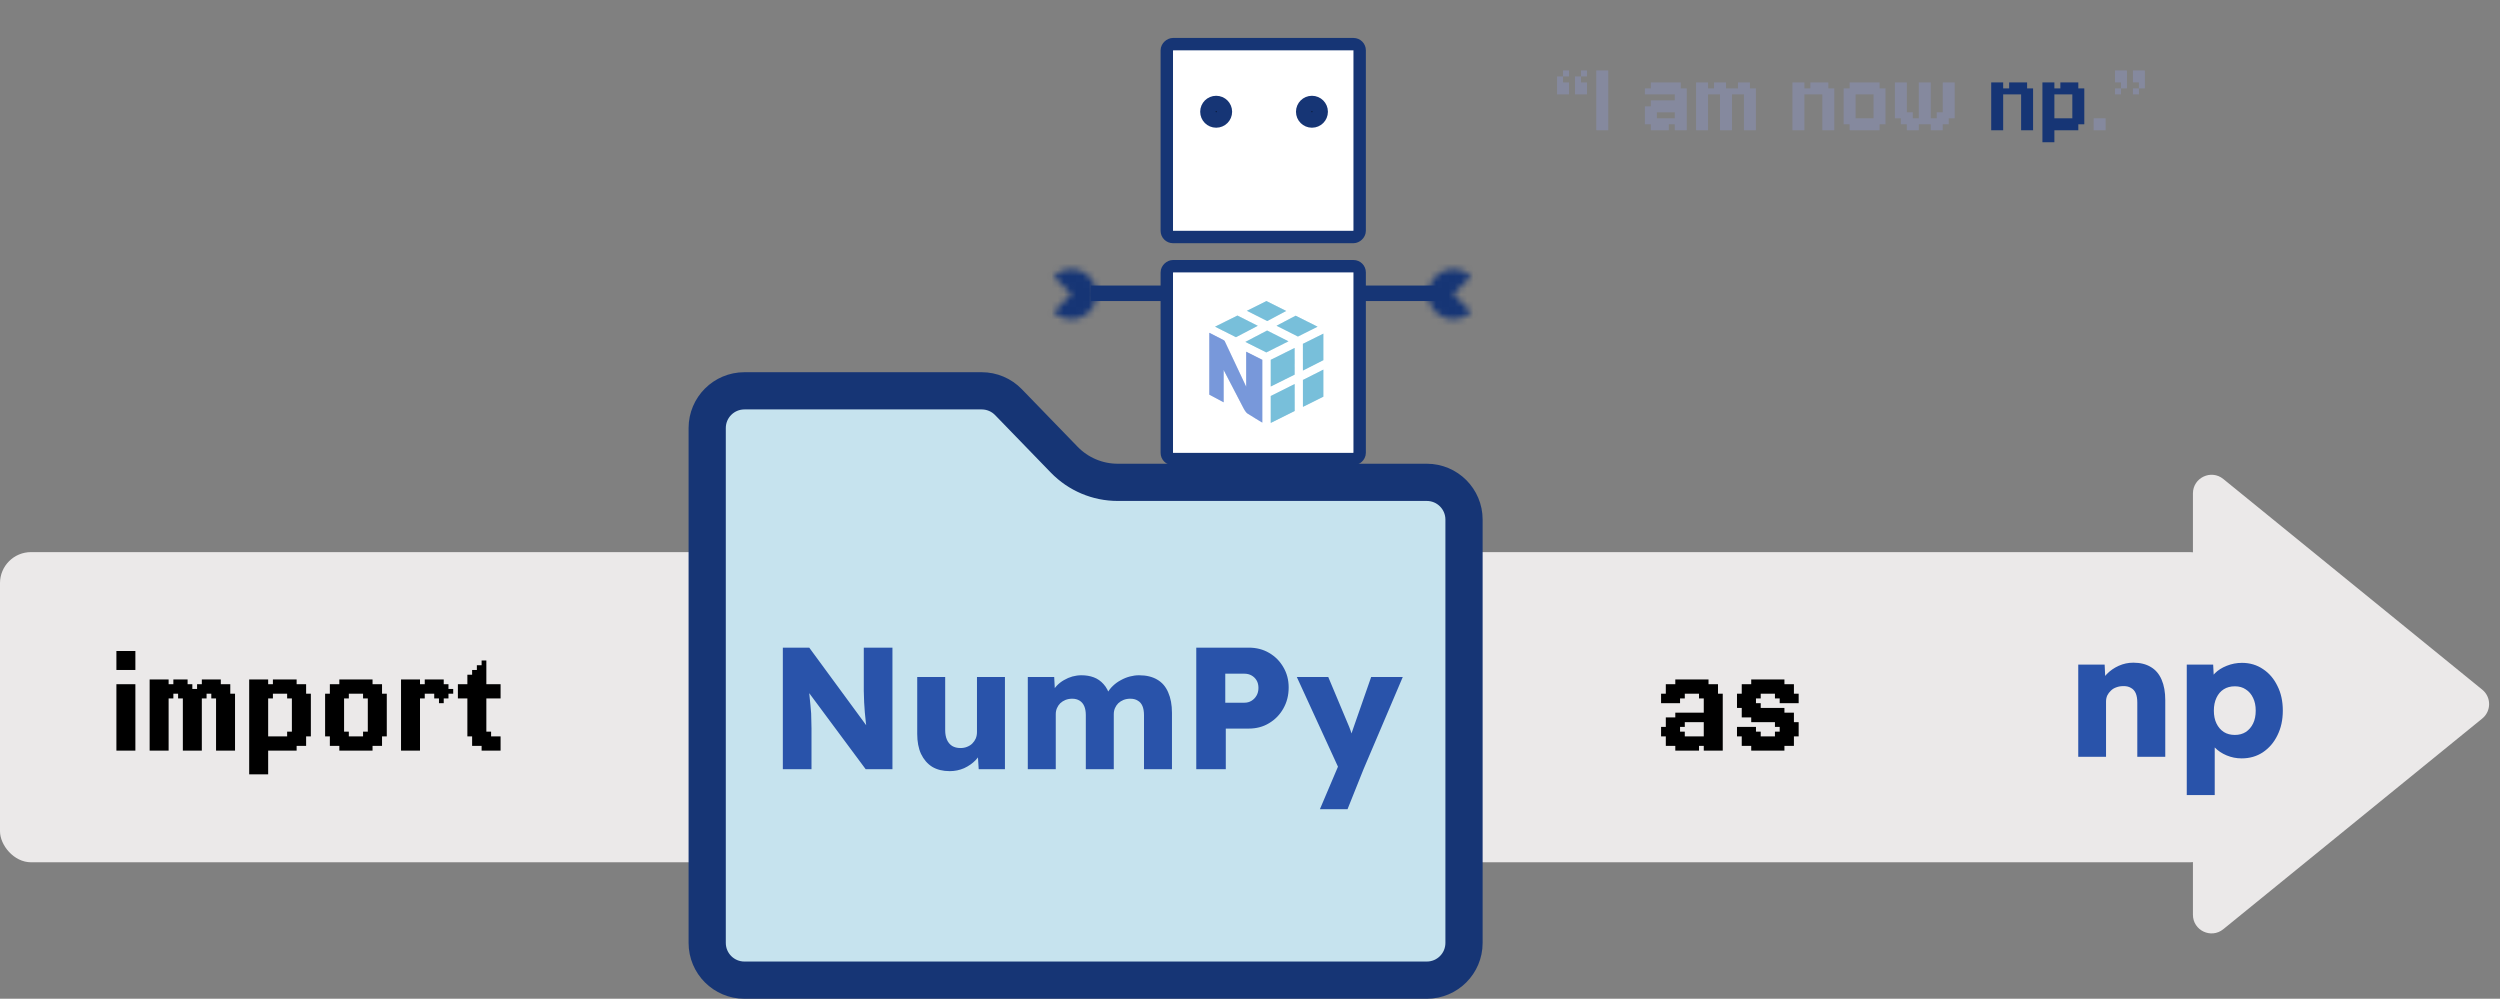 <svg width="403" height="161" viewBox="0 0 403 161" fill="none" xmlns="http://www.w3.org/2000/svg">
<rect x="0" y="0" width="403" height="161" fill="#808080" stroke="none"/>
<rect x="219.177" y="7.116" width="31.089" height="31.089" rx="1" transform="rotate(90 219.177 7.116)" fill="white" stroke="#163575" stroke-width="2"/>
<rect x="219.177" y="42.911" width="31.089" height="31.089" rx="1" transform="rotate(90 219.177 42.911)" fill="white" stroke="#163575" stroke-width="2"/>
<path d="M208.696 61.906L208.7 66.252L204.844 68.177V63.833L208.696 61.906ZM213.324 59.584V63.945L210.035 65.586L210.033 61.245L213.324 59.584ZM208.69 56.09L208.695 60.39L204.844 62.303V58.002L208.69 56.09ZM213.324 53.786V58.059L210.032 59.733L210.029 55.424L213.324 53.786ZM204.258 53.28L207.7 55.018L204.129 56.811L200.752 55.115L204.258 53.28ZM199.47 50.864L202.753 52.521L199.239 54.355L195.867 52.662L199.47 50.864ZM208.855 50.889L212.391 52.662L209.228 54.25L205.779 52.511L208.855 50.889ZM204.15 48.529L207.333 50.125L204.281 51.755L201.001 50.1L204.15 48.529Z" fill="#4DABCF" fill-opacity="0.5"/>
<path d="M203.483 58.001L200.885 56.695V62.34C200.885 62.34 197.709 55.581 197.414 54.974C197.376 54.895 197.22 54.809 197.18 54.788C196.611 54.489 194.942 53.644 194.942 53.644V63.616L197.251 64.85V59.638C197.251 59.638 200.393 65.677 200.425 65.743C200.457 65.809 200.773 66.446 201.11 66.669C201.559 66.967 203.483 68.124 203.483 68.124L203.483 58.001Z" fill="#4D77CF" fill-opacity="0.5"/>
<circle cx="196.045" cy="18.014" r="1.324" fill="black" stroke="#163575" stroke-width="2.5"/>
<circle cx="211.486" cy="18.014" r="1.324" fill="black" stroke="#163575" stroke-width="2.5"/>
<mask id="path-7-inside-1_1391_1390" fill="white">
<rect x="198.618" y="27.94" width="10.294" height="5.882" rx="2"/>
</mask>
<rect x="198.618" y="27.94" width="10.294" height="5.882" rx="2" fill="#EAB3B3" stroke="#163575" stroke-width="5" mask="url(#path-7-inside-1_1391_1390)"/>
<line x1="219.207" y1="47.279" x2="231.707" y2="47.279" stroke="#163575" stroke-width="2.5"/>
<line x1="175.824" y1="47.279" x2="188.324" y2="47.279" stroke="#163575" stroke-width="2.5"/>
<mask id="path-10-inside-2_1391_1390" fill="white">
<path d="M237.14 44.566C236.575 44.001 235.854 43.615 235.07 43.459C234.285 43.303 233.472 43.383 232.733 43.689C231.994 43.995 231.362 44.514 230.918 45.179C230.474 45.844 230.236 46.626 230.236 47.426C230.236 48.226 230.474 49.008 230.918 49.673C231.362 50.338 231.994 50.856 232.733 51.162C233.472 51.468 234.285 51.548 235.07 51.392C235.854 51.236 236.575 50.851 237.14 50.285L234.281 47.426L237.14 44.566Z"/>
</mask>
<path d="M237.14 44.566C236.575 44.001 235.854 43.615 235.07 43.459C234.285 43.303 233.472 43.383 232.733 43.689C231.994 43.995 231.362 44.514 230.918 45.179C230.474 45.844 230.236 46.626 230.236 47.426C230.236 48.226 230.474 49.008 230.918 49.673C231.362 50.338 231.994 50.856 232.733 51.162C233.472 51.468 234.285 51.548 235.07 51.392C235.854 51.236 236.575 50.851 237.14 50.285L234.281 47.426L237.14 44.566Z" fill="black" stroke="#163575" stroke-width="5" mask="url(#path-10-inside-2_1391_1390)"/>
<mask id="path-11-inside-3_1391_1390" fill="white">
<path d="M169.86 44.566C170.425 44.001 171.146 43.615 171.93 43.459C172.715 43.303 173.528 43.383 174.267 43.689C175.006 43.995 175.638 44.514 176.082 45.179C176.526 45.844 176.764 46.626 176.764 47.426C176.764 48.226 176.526 49.008 176.082 49.673C175.638 50.338 175.006 50.856 174.267 51.162C173.528 51.468 172.715 51.548 171.93 51.392C171.146 51.236 170.425 50.851 169.86 50.285L172.719 47.426L169.86 44.566Z"/>
</mask>
<path d="M169.86 44.566C170.425 44.001 171.146 43.615 171.93 43.459C172.715 43.303 173.528 43.383 174.267 43.689C175.006 43.995 175.638 44.514 176.082 45.179C176.526 45.844 176.764 46.626 176.764 47.426C176.764 48.226 176.526 49.008 176.082 49.673C175.638 50.338 175.006 50.856 174.267 51.162C173.528 51.468 172.715 51.548 171.93 51.392C171.146 51.236 170.425 50.851 169.86 50.285L172.719 47.426L169.86 44.566Z" fill="black" stroke="#163575" stroke-width="5" mask="url(#path-11-inside-3_1391_1390)"/>
<path d="M400.139 111.173C401.615 112.373 401.615 114.627 400.139 115.827L358.393 149.789C356.433 151.384 353.5 149.989 353.5 147.462L353.5 79.538C353.5 77.011 356.433 75.616 358.393 77.211L400.139 111.173Z" fill="#EBE9E9"/>
<rect y="89" width="358" height="50" rx="5" fill="#EBE9E9"/>
<path d="M236 83.753V152C236 155.314 233.314 158 230 158H120C116.686 158 114 155.314 114 152V69C114 65.686 116.686 63 120 63H158.253C159.877 63 161.431 63.658 162.562 64.824L171.555 74.104C173.816 76.436 176.925 77.753 180.172 77.753H230C233.314 77.753 236 80.439 236 83.753Z" fill="#C6E3EE" stroke="#163575" stroke-width="6"/>
<path d="M126.194 124V104.4H130.45L140.726 118.4L139.802 118.26C139.709 117.644 139.634 117.056 139.578 116.496C139.522 115.936 139.466 115.385 139.41 114.844C139.373 114.303 139.335 113.752 139.298 113.192C139.279 112.632 139.261 112.025 139.242 111.372C139.242 110.719 139.242 110.009 139.242 109.244V104.4H143.862V124H139.55L128.826 109.552L130.254 109.748C130.347 110.644 130.422 111.409 130.478 112.044C130.553 112.66 130.609 113.211 130.646 113.696C130.702 114.181 130.739 114.62 130.758 115.012C130.777 115.404 130.786 115.796 130.786 116.188C130.805 116.561 130.814 116.981 130.814 117.448V124H126.194ZM153.092 124.308C151.991 124.308 151.048 124.075 150.264 123.608C149.499 123.123 148.901 122.432 148.472 121.536C148.061 120.64 147.856 119.567 147.856 118.316V109.132H152.364V117.7C152.364 118.297 152.457 118.811 152.644 119.24C152.831 119.669 153.111 120.005 153.484 120.248C153.857 120.472 154.305 120.584 154.828 120.584C155.22 120.584 155.575 120.519 155.892 120.388C156.228 120.257 156.508 120.08 156.732 119.856C156.975 119.613 157.161 119.343 157.292 119.044C157.423 118.727 157.488 118.381 157.488 118.008V109.132H161.996V124H157.768L157.572 120.948L158.412 120.612C158.188 121.321 157.815 121.956 157.292 122.516C156.769 123.057 156.144 123.496 155.416 123.832C154.688 124.149 153.913 124.308 153.092 124.308ZM165.681 124V109.132H169.937L170.077 111.82L169.489 111.848C169.713 111.363 169.993 110.933 170.329 110.56C170.683 110.187 171.075 109.879 171.505 109.636C171.953 109.375 172.41 109.179 172.877 109.048C173.362 108.917 173.847 108.852 174.333 108.852C175.061 108.852 175.723 108.964 176.321 109.188C176.918 109.412 177.441 109.776 177.889 110.28C178.337 110.765 178.691 111.428 178.953 112.268L178.253 112.212L178.477 111.764C178.719 111.316 179.027 110.915 179.401 110.56C179.793 110.187 180.222 109.879 180.689 109.636C181.155 109.375 181.641 109.179 182.145 109.048C182.649 108.917 183.134 108.852 183.601 108.852C184.777 108.852 185.757 109.085 186.541 109.552C187.325 110 187.913 110.681 188.305 111.596C188.715 112.511 188.921 113.621 188.921 114.928V124H184.413V115.292C184.413 114.695 184.329 114.2 184.161 113.808C183.993 113.416 183.741 113.127 183.405 112.94C183.087 112.735 182.686 112.632 182.201 112.632C181.809 112.632 181.445 112.697 181.109 112.828C180.791 112.959 180.511 113.136 180.269 113.36C180.045 113.584 179.867 113.845 179.737 114.144C179.606 114.443 179.541 114.779 179.541 115.152V124H175.033V115.264C175.033 114.704 174.949 114.228 174.781 113.836C174.613 113.444 174.361 113.145 174.025 112.94C173.689 112.735 173.297 112.632 172.849 112.632C172.457 112.632 172.093 112.697 171.757 112.828C171.439 112.959 171.159 113.136 170.917 113.36C170.693 113.584 170.515 113.845 170.385 114.144C170.254 114.443 170.189 114.769 170.189 115.124V124H165.681ZM192.838 124V104.4H201.294C202.526 104.4 203.618 104.68 204.57 105.24C205.541 105.8 206.306 106.565 206.866 107.536C207.445 108.507 207.734 109.599 207.734 110.812C207.734 112.081 207.445 113.22 206.866 114.228C206.306 115.217 205.541 116.001 204.57 116.58C203.618 117.159 202.526 117.448 201.294 117.448H197.598V124H192.838ZM197.514 113.276H200.622C201.033 113.276 201.406 113.173 201.742 112.968C202.078 112.763 202.349 112.483 202.554 112.128C202.76 111.773 202.862 111.363 202.862 110.896C202.862 110.411 202.76 110 202.554 109.664C202.349 109.328 202.078 109.067 201.742 108.88C201.406 108.693 201.033 108.6 200.622 108.6H197.514V113.276ZM212.771 130.44L216.159 122.46L216.215 124.756L209.047 109.132H214.115L217.251 116.608C217.419 116.981 217.577 117.383 217.727 117.812C217.876 118.241 217.988 118.652 218.063 119.044L217.447 119.408C217.559 119.128 217.68 118.783 217.811 118.372C217.96 117.943 218.119 117.485 218.287 117L221.031 109.132H226.127L219.799 124L217.223 130.44H212.771Z" fill="#2953AA"/>
<path d="M335.013 122V107.132H339.269L339.409 110.156L338.513 110.492C338.718 109.82 339.082 109.213 339.605 108.672C340.146 108.112 340.79 107.664 341.537 107.328C342.283 106.992 343.067 106.824 343.889 106.824C345.009 106.824 345.951 107.057 346.717 107.524C347.482 107.972 348.061 108.653 348.453 109.568C348.845 110.464 349.041 111.565 349.041 112.872V122H344.533V113.236C344.533 112.639 344.449 112.144 344.281 111.752C344.113 111.36 343.851 111.071 343.497 110.884C343.161 110.679 342.741 110.585 342.237 110.604C341.845 110.604 341.481 110.669 341.145 110.8C340.809 110.912 340.519 111.089 340.277 111.332C340.034 111.556 339.838 111.817 339.689 112.116C339.558 112.415 339.493 112.741 339.493 113.096V122H337.281C336.758 122 336.31 122 335.937 122C335.563 122 335.255 122 335.013 122ZM352.506 128.16V107.132H356.762L356.93 110.464L356.09 110.212C356.221 109.596 356.538 109.036 357.042 108.532C357.546 108.028 358.181 107.627 358.946 107.328C359.73 107.011 360.552 106.852 361.41 106.852C362.68 106.852 363.809 107.188 364.798 107.86C365.788 108.513 366.562 109.419 367.122 110.576C367.701 111.715 367.99 113.04 367.99 114.552C367.99 116.045 367.701 117.371 367.122 118.528C366.562 119.685 365.778 120.6 364.77 121.272C363.781 121.925 362.642 122.252 361.354 122.252C360.514 122.252 359.712 122.093 358.946 121.776C358.181 121.459 357.537 121.029 357.014 120.488C356.492 119.947 356.146 119.359 355.978 118.724L357.014 118.332V128.16H352.506ZM360.262 118.472C360.934 118.472 361.522 118.313 362.026 117.996C362.53 117.66 362.922 117.203 363.202 116.624C363.482 116.045 363.622 115.355 363.622 114.552C363.622 113.768 363.482 113.087 363.202 112.508C362.922 111.911 362.53 111.453 362.026 111.136C361.541 110.8 360.953 110.632 360.262 110.632C359.572 110.632 358.974 110.791 358.47 111.108C357.966 111.425 357.574 111.883 357.294 112.48C357.014 113.077 356.874 113.768 356.874 114.552C356.874 115.355 357.014 116.045 357.294 116.624C357.574 117.203 357.966 117.66 358.47 117.996C358.974 118.313 359.572 118.472 360.262 118.472Z" fill="#2953AA"/>
<path d="M19.529 110.294H20.294V111.059H19.529V110.294ZM19.529 111.059H20.294V111.824H19.529V111.059ZM19.529 111.824H20.294V112.588H19.529V111.824ZM19.529 112.588H20.294V113.353H19.529V112.588ZM19.529 113.353H20.294V114.118H19.529V113.353ZM18.765 113.353H19.529V114.118H18.765V113.353ZM18.765 112.588H19.529V113.353H18.765V112.588ZM18.765 111.824H19.529V112.588H18.765V111.824ZM18.765 111.059H19.529V111.824H18.765V111.059ZM18.765 110.294H19.529V111.059H18.765V110.294ZM18.765 117.941H19.529V118.706H18.765V117.941ZM18.765 117.176H19.529V117.941H18.765V117.176ZM18.765 116.412H19.529V117.176H18.765V116.412ZM18.765 115.647H19.529V116.412H18.765V115.647ZM19.529 114.882H20.294V115.647H19.529V114.882ZM19.529 114.118H20.294V114.882H19.529V114.118ZM18.765 114.118H19.529V114.882H18.765V114.118ZM18.765 114.882H19.529V115.647H18.765V114.882ZM18.765 118.706H19.529V119.471H18.765V118.706ZM18.765 119.471H19.529V120.235H18.765V119.471ZM18.765 120.235H19.529V121H18.765V120.235ZM21.059 110.294H21.823V111.059H21.059V110.294ZM21.059 111.059H21.823V111.824H21.059V111.059ZM21.059 111.824H21.823V112.588H21.059V111.824ZM21.059 112.588H21.823V113.353H21.059V112.588ZM21.059 113.353H21.823V114.118H21.059V113.353ZM21.059 114.118H21.823V114.882H21.059V114.118ZM21.059 114.882H21.823V115.647H21.059V114.882ZM21.059 115.647H21.823V116.412H21.059V115.647ZM21.059 116.412H21.823V117.176H21.059V116.412ZM21.059 117.176H21.823V117.941H21.059V117.176ZM21.059 117.941H21.823V118.706H21.059V117.941ZM21.059 118.706H21.823V119.471H21.059V118.706ZM21.059 119.471H21.823V120.235H21.059V119.471ZM21.059 120.235H21.823V121H21.059V120.235ZM20.294 120.235H21.059V121H20.294V120.235ZM19.529 120.235H20.294V121H19.529V120.235ZM19.529 119.471H20.294V120.235H19.529V119.471ZM20.294 119.471H21.059V120.235H20.294V119.471ZM20.294 118.706H21.059V119.471H20.294V118.706ZM19.529 117.941H20.294V118.706H19.529V117.941ZM19.529 117.176H20.294V117.941H19.529V117.176ZM19.529 116.412H20.294V117.176H19.529V116.412ZM20.294 116.412H21.059V117.176H20.294V116.412ZM20.294 117.176H21.059V117.941H20.294V117.176ZM20.294 117.941H21.059V118.706H20.294V117.941ZM19.529 118.706H20.294V119.471H19.529V118.706ZM20.294 115.647H21.059V116.412H20.294V115.647ZM20.294 114.882H21.059V115.647H20.294V114.882ZM20.294 114.118H21.059V114.882H20.294V114.118ZM19.529 115.647H20.294V116.412H19.529V115.647ZM20.294 113.353H21.059V114.118H20.294V113.353ZM20.294 112.588H21.059V113.353H20.294V112.588ZM20.294 111.824H21.059V112.588H20.294V111.824ZM20.294 111.059H21.059V111.824H20.294V111.059ZM20.294 110.294H21.059V111.059H20.294V110.294ZM21.059 105.706H21.823V106.471H21.059V105.706ZM20.294 106.471H21.059V107.235H20.294V106.471ZM20.294 104.941H21.059V105.706H20.294V104.941ZM19.529 105.706H20.294V106.471H19.529V105.706ZM20.294 105.706H21.059V106.471H20.294V105.706ZM19.529 104.941H20.294V105.706H19.529V104.941ZM19.529 106.471H20.294V107.235H19.529V106.471ZM21.059 106.471H21.823V107.235H21.059V106.471ZM18.765 105.706H19.529V106.471H18.765V105.706ZM18.765 106.471H19.529V107.235H18.765V106.471ZM19.529 107.235H20.294V108H19.529V107.235ZM20.294 107.235H21.059V108H20.294V107.235ZM18.765 104.941H19.529V105.706H18.765V104.941ZM21.059 104.941H21.823V105.706H21.059V104.941ZM21.059 107.235H21.823V108H21.059V107.235ZM18.765 107.235H19.529V108H18.765V107.235ZM24.122 109.529H24.887V110.294H24.122V109.529ZM24.887 109.529H25.651V110.294H24.887V109.529ZM25.651 109.529H26.416V110.294H25.651V109.529ZM24.122 111.059H24.887V111.824H24.122V111.059ZM24.122 110.294H24.887V111.059H24.122V110.294ZM25.651 120.235H26.416V121H25.651V120.235ZM24.887 120.235H25.651V121H24.887V120.235ZM24.122 119.471H24.887V120.235H24.122V119.471ZM24.122 118.706H24.887V119.471H24.122V118.706ZM24.122 120.235H24.887V121H24.122V120.235ZM27.946 109.529H28.71V110.294H27.946V109.529ZM26.416 109.529H27.181V110.294H26.416V109.529ZM29.475 109.529H30.24V110.294H29.475V109.529ZM30.24 110.294H31.005V111.059H30.24V110.294ZM29.475 110.294H30.24V111.059H29.475V110.294ZM29.475 111.059H30.24V111.824H29.475V111.059ZM31.005 111.059H31.769V111.824H31.005V111.059ZM30.24 111.059H31.005V111.824H30.24V111.059ZM29.475 111.824H30.24V112.588H29.475V111.824ZM28.71 111.824H29.475V112.588H28.71V111.824ZM30.24 111.824H31.005V112.588H30.24V111.824ZM31.005 111.824H31.769V112.588H31.005V111.824ZM31.769 112.588H32.534V113.353H31.769V112.588ZM31.769 113.353H32.534V114.118H31.769V113.353ZM31.769 114.118H32.534V114.882H31.769V114.118ZM31.769 114.882H32.534V115.647H31.769V114.882ZM31.769 115.647H32.534V116.412H31.769V115.647ZM31.769 116.412H32.534V117.176H31.769V116.412ZM31.769 117.176H32.534V117.941H31.769V117.176ZM31.769 117.941H32.534V118.706H31.769V117.941ZM31.005 117.941H31.769V118.706H31.005V117.941ZM31.005 118.706H31.769V119.471H31.005V118.706ZM31.005 119.471H31.769V120.235H31.005V119.471ZM30.24 119.471H31.005V120.235H30.24V119.471ZM29.475 119.471H30.24V120.235H29.475V119.471ZM29.475 117.941H30.24V118.706H29.475V117.941ZM29.475 118.706H30.24V119.471H29.475V118.706ZM30.24 118.706H31.005V119.471H30.24V118.706ZM30.24 117.941H31.005V118.706H30.24V117.941ZM30.24 117.176H31.005V117.941H30.24V117.176ZM29.475 117.176H30.24V117.941H29.475V117.176ZM29.475 116.412H30.24V117.176H29.475V116.412ZM29.475 115.647H30.24V116.412H29.475V115.647ZM29.475 114.882H30.24V115.647H29.475V114.882ZM29.475 114.118H30.24V114.882H29.475V114.118ZM29.475 113.353H30.24V114.118H29.475V113.353ZM29.475 112.588H30.24V113.353H29.475V112.588ZM30.24 112.588H31.005V113.353H30.24V112.588ZM30.24 113.353H31.005V114.118H30.24V113.353ZM30.24 114.118H31.005V114.882H30.24V114.118ZM30.24 114.882H31.005V115.647H30.24V114.882ZM30.24 115.647H31.005V116.412H30.24V115.647ZM30.24 116.412H31.005V117.176H30.24V116.412ZM31.005 117.176H31.769V117.941H31.005V117.176ZM31.005 116.412H31.769V117.176H31.005V116.412ZM31.005 115.647H31.769V116.412H31.005V115.647ZM31.005 114.882H31.769V115.647H31.005V114.882ZM31.005 114.118H31.769V114.882H31.005V114.118ZM31.005 113.353H31.769V114.118H31.005V113.353ZM31.005 112.588H31.769V113.353H31.005V112.588ZM29.475 120.235H30.24V121H29.475V120.235ZM26.416 120.235H27.181V121H26.416V120.235ZM26.416 119.471H27.181V120.235H26.416V119.471ZM25.651 119.471H26.416V120.235H25.651V119.471ZM24.887 119.471H25.651V120.235H24.887V119.471ZM24.887 113.353H25.651V114.118H24.887V113.353ZM24.887 112.588H25.651V113.353H24.887V112.588ZM24.122 111.824H24.887V112.588H24.122V111.824ZM24.887 111.059H25.651V111.824H24.887V111.059ZM25.651 110.294H26.416V111.059H25.651V110.294ZM26.416 110.294H27.181V111.059H26.416V110.294ZM27.181 110.294H27.946V111.059H27.181V110.294ZM27.181 111.059H27.946V111.824H27.181V111.059ZM27.181 111.824H27.946V112.588H27.181V111.824ZM26.416 111.824H27.181V112.588H26.416V111.824ZM25.651 111.824H26.416V112.588H25.651V111.824ZM26.416 112.588H27.181V113.353H26.416V112.588ZM26.416 113.353H27.181V114.118H26.416V113.353ZM26.416 114.118H27.181V114.882H26.416V114.118ZM26.416 118.706H27.181V119.471H26.416V118.706ZM25.651 118.706H26.416V119.471H25.651V118.706ZM25.651 113.353H26.416V114.118H25.651V113.353ZM25.651 112.588H26.416V113.353H25.651V112.588ZM25.651 111.059H26.416V111.824H25.651V111.059ZM26.416 111.059H27.181V111.824H26.416V111.059ZM27.946 110.294H28.71V111.059H27.946V110.294ZM28.71 110.294H29.475V111.059H28.71V110.294ZM28.71 111.059H29.475V111.824H28.71V111.059ZM27.946 111.059H28.71V111.824H27.946V111.059ZM24.887 110.294H25.651V111.059H24.887V110.294ZM24.887 118.706H25.651V119.471H24.887V118.706ZM24.887 111.824H25.651V112.588H24.887V111.824ZM24.122 112.588H24.887V113.353H24.122V112.588ZM24.122 113.353H24.887V114.118H24.122V113.353ZM24.122 117.941H24.887V118.706H24.122V117.941ZM24.887 117.941H25.651V118.706H24.887V117.941ZM25.651 117.941H26.416V118.706H25.651V117.941ZM26.416 117.941H27.181V118.706H26.416V117.941ZM25.651 114.118H26.416V114.882H25.651V114.118ZM24.887 114.118H25.651V114.882H24.887V114.118ZM24.122 114.118H24.887V114.882H24.122V114.118ZM24.122 114.882H24.887V115.647H24.122V114.882ZM24.122 115.647H24.887V116.412H24.122V115.647ZM24.122 116.412H24.887V117.176H24.122V116.412ZM24.887 116.412H25.651V117.176H24.887V116.412ZM24.887 117.176H25.651V117.941H24.887V117.176ZM25.651 117.176H26.416V117.941H25.651V117.176ZM24.122 117.176H24.887V117.941H24.122V117.176ZM26.416 117.176H27.181V117.941H26.416V117.176ZM26.416 116.412H27.181V117.176H26.416V116.412ZM26.416 115.647H27.181V116.412H26.416V115.647ZM26.416 114.882H27.181V115.647H26.416V114.882ZM25.651 114.882H26.416V115.647H25.651V114.882ZM24.887 114.882H25.651V115.647H24.887V114.882ZM24.887 115.647H25.651V116.412H24.887V115.647ZM25.651 116.412H26.416V117.176H25.651V116.412ZM25.651 115.647H26.416V116.412H25.651V115.647ZM30.24 120.235H31.005V121H30.24V120.235ZM31.005 120.235H31.769V121H31.005V120.235ZM31.769 120.235H32.534V121H31.769V120.235ZM31.769 119.471H32.534V120.235H31.769V119.471ZM31.769 118.706H32.534V119.471H31.769V118.706ZM32.534 109.529H33.299V110.294H32.534V109.529ZM33.299 109.529H34.063V110.294H33.299V109.529ZM34.063 109.529H34.828V110.294H34.063V109.529ZM34.828 109.529H35.593V110.294H34.828V109.529ZM35.593 110.294H36.357V111.059H35.593V110.294ZM34.828 110.294H35.593V111.059H34.828V110.294ZM34.828 111.059H35.593V111.824H34.828V111.059ZM36.357 110.294H37.122V111.059H36.357V110.294ZM36.357 111.059H37.122V111.824H36.357V111.059ZM35.593 111.059H36.357V111.824H35.593V111.059ZM34.828 111.824H35.593V112.588H34.828V111.824ZM34.063 111.824H34.828V112.588H34.063V111.824ZM35.593 111.824H36.357V112.588H35.593V111.824ZM36.357 111.824H37.122V112.588H36.357V111.824ZM37.122 111.824H37.887V112.588H37.122V111.824ZM37.122 112.588H37.887V113.353H37.122V112.588ZM37.122 113.353H37.887V114.118H37.122V113.353ZM37.122 114.118H37.887V114.882H37.122V114.118ZM37.122 114.882H37.887V115.647H37.122V114.882ZM37.122 115.647H37.887V116.412H37.122V115.647ZM37.122 116.412H37.887V117.176H37.122V116.412ZM37.122 117.176H37.887V117.941H37.122V117.176ZM37.122 117.941H37.887V118.706H37.122V117.941ZM36.357 117.941H37.122V118.706H36.357V117.941ZM36.357 118.706H37.122V119.471H36.357V118.706ZM36.357 119.471H37.122V120.235H36.357V119.471ZM35.593 119.471H36.357V120.235H35.593V119.471ZM34.828 119.471H35.593V120.235H34.828V119.471ZM34.828 117.941H35.593V118.706H34.828V117.941ZM34.828 118.706H35.593V119.471H34.828V118.706ZM35.593 118.706H36.357V119.471H35.593V118.706ZM35.593 117.941H36.357V118.706H35.593V117.941ZM35.593 117.176H36.357V117.941H35.593V117.176ZM34.828 117.176H35.593V117.941H34.828V117.176ZM34.828 116.412H35.593V117.176H34.828V116.412ZM34.828 115.647H35.593V116.412H34.828V115.647ZM34.828 114.882H35.593V115.647H34.828V114.882ZM34.828 114.118H35.593V114.882H34.828V114.118ZM34.828 113.353H35.593V114.118H34.828V113.353ZM34.828 112.588H35.593V113.353H34.828V112.588ZM35.593 112.588H36.357V113.353H35.593V112.588ZM35.593 113.353H36.357V114.118H35.593V113.353ZM35.593 114.118H36.357V114.882H35.593V114.118ZM35.593 114.882H36.357V115.647H35.593V114.882ZM35.593 115.647H36.357V116.412H35.593V115.647ZM35.593 116.412H36.357V117.176H35.593V116.412ZM36.357 117.176H37.122V117.941H36.357V117.176ZM36.357 116.412H37.122V117.176H36.357V116.412ZM36.357 115.647H37.122V116.412H36.357V115.647ZM36.357 114.882H37.122V115.647H36.357V114.882ZM36.357 114.118H37.122V114.882H36.357V114.118ZM36.357 113.353H37.122V114.118H36.357V113.353ZM36.357 112.588H37.122V113.353H36.357V112.588ZM34.828 120.235H35.593V121H34.828V120.235ZM31.769 110.294H32.534V111.059H31.769V110.294ZM31.769 111.059H32.534V111.824H31.769V111.059ZM31.769 111.824H32.534V112.588H31.769V111.824ZM32.534 110.294H33.299V111.059H32.534V110.294ZM33.299 110.294H34.063V111.059H33.299V110.294ZM34.063 110.294H34.828V111.059H34.063V110.294ZM34.063 111.059H34.828V111.824H34.063V111.059ZM33.299 111.059H34.063V111.824H33.299V111.059ZM32.534 111.059H33.299V111.824H32.534V111.059ZM35.593 120.235H36.357V121H35.593V120.235ZM36.357 120.235H37.122V121H36.357V120.235ZM37.122 120.235H37.887V121H37.122V120.235ZM37.122 119.471H37.887V120.235H37.122V119.471ZM37.122 118.706H37.887V119.471H37.122V118.706ZM28.71 109.529H29.475V110.294H28.71V109.529ZM32.534 111.824H33.299V112.588H32.534V111.824ZM40.169 109.529H40.934V110.294H40.169V109.529ZM40.934 109.529H41.698V110.294H40.934V109.529ZM41.698 109.529H42.463V110.294H41.698V109.529ZM40.169 111.059H40.934V111.824H40.169V111.059ZM40.169 110.294H40.934V111.059H40.169V110.294ZM41.698 120.235H42.463V121H41.698V120.235ZM40.934 120.235H41.698V121H40.934V120.235ZM40.169 119.471H40.934V120.235H40.169V119.471ZM40.169 118.706H40.934V119.471H40.169V118.706ZM40.169 120.235H40.934V121H40.169V120.235ZM43.992 109.529H44.757V110.294H43.992V109.529ZM42.463 109.529H43.228V110.294H42.463V109.529ZM44.757 109.529H45.522V110.294H44.757V109.529ZM45.522 109.529H46.287V110.294H45.522V109.529ZM46.287 109.529H47.051V110.294H46.287V109.529ZM47.051 109.529H47.816V110.294H47.051V109.529ZM47.816 110.294H48.581V111.059H47.816V110.294ZM47.051 110.294H47.816V111.059H47.051V110.294ZM47.051 111.059H47.816V111.824H47.051V111.059ZM48.581 110.294H49.346V111.059H48.581V110.294ZM48.581 111.059H49.346V111.824H48.581V111.059ZM47.816 111.059H48.581V111.824H47.816V111.059ZM47.051 111.824H47.816V112.588H47.051V111.824ZM46.287 111.824H47.051V112.588H46.287V111.824ZM47.816 111.824H48.581V112.588H47.816V111.824ZM48.581 111.824H49.346V112.588H48.581V111.824ZM49.346 111.824H50.11V112.588H49.346V111.824ZM49.346 112.588H50.11V113.353H49.346V112.588ZM49.346 113.353H50.11V114.118H49.346V113.353ZM49.346 114.118H50.11V114.882H49.346V114.118ZM49.346 114.882H50.11V115.647H49.346V114.882ZM49.346 115.647H50.11V116.412H49.346V115.647ZM49.346 116.412H50.11V117.176H49.346V116.412ZM49.346 117.176H50.11V117.941H49.346V117.176ZM49.346 117.941H50.11V118.706H49.346V117.941ZM48.581 117.941H49.346V118.706H48.581V117.941ZM48.581 118.706H49.346V119.471H48.581V118.706ZM48.581 119.471H49.346V120.235H48.581V119.471ZM47.816 119.471H48.581V120.235H47.816V119.471ZM47.051 119.471H47.816V120.235H47.051V119.471ZM46.287 118.706H47.051V119.471H46.287V118.706ZM46.287 117.941H47.051V118.706H46.287V117.941ZM47.051 117.941H47.816V118.706H47.051V117.941ZM47.051 118.706H47.816V119.471H47.051V118.706ZM47.816 118.706H48.581V119.471H47.816V118.706ZM47.816 117.941H48.581V118.706H47.816V117.941ZM47.816 117.176H48.581V117.941H47.816V117.176ZM47.051 117.176H47.816V117.941H47.051V117.176ZM47.051 116.412H47.816V117.176H47.051V116.412ZM47.051 115.647H47.816V116.412H47.051V115.647ZM47.051 114.882H47.816V115.647H47.051V114.882ZM47.051 114.118H47.816V114.882H47.051V114.118ZM47.051 113.353H47.816V114.118H47.051V113.353ZM47.051 112.588H47.816V113.353H47.051V112.588ZM47.816 112.588H48.581V113.353H47.816V112.588ZM47.816 113.353H48.581V114.118H47.816V113.353ZM47.816 114.118H48.581V114.882H47.816V114.118ZM47.816 114.882H48.581V115.647H47.816V114.882ZM47.816 115.647H48.581V116.412H47.816V115.647ZM47.816 116.412H48.581V117.176H47.816V116.412ZM48.581 117.176H49.346V117.941H48.581V117.176ZM48.581 116.412H49.346V117.176H48.581V116.412ZM48.581 115.647H49.346V116.412H48.581V115.647ZM48.581 114.882H49.346V115.647H48.581V114.882ZM48.581 114.118H49.346V114.882H48.581V114.118ZM48.581 113.353H49.346V114.118H48.581V113.353ZM48.581 112.588H49.346V113.353H48.581V112.588ZM46.287 119.471H47.051V120.235H46.287V119.471ZM46.287 120.235H47.051V121H46.287V120.235ZM47.051 120.235H47.816V121H47.051V120.235ZM45.522 120.235H46.287V121H45.522V120.235ZM44.757 120.235H45.522V121H44.757V120.235ZM43.992 120.235H44.757V121H43.992V120.235ZM43.228 120.235H43.992V121H43.228V120.235ZM42.463 120.235H43.228V121H42.463V120.235ZM42.463 119.471H43.228V120.235H42.463V119.471ZM41.698 119.471H42.463V120.235H41.698V119.471ZM40.934 119.471H41.698V120.235H40.934V119.471ZM40.934 113.353H41.698V114.118H40.934V113.353ZM40.934 112.588H41.698V113.353H40.934V112.588ZM40.169 111.824H40.934V112.588H40.169V111.824ZM40.934 111.059H41.698V111.824H40.934V111.059ZM41.698 110.294H42.463V111.059H41.698V110.294ZM42.463 110.294H43.228V111.059H42.463V110.294ZM43.228 110.294H43.992V111.059H43.228V110.294ZM43.228 111.059H43.992V111.824H43.228V111.059ZM43.228 111.824H43.992V112.588H43.228V111.824ZM42.463 111.824H43.228V112.588H42.463V111.824ZM41.698 111.824H42.463V112.588H41.698V111.824ZM42.463 112.588H43.228V113.353H42.463V112.588ZM42.463 113.353H43.228V114.118H42.463V113.353ZM42.463 114.118H43.228V114.882H42.463V114.118ZM43.228 118.706H43.992V119.471H43.228V118.706ZM43.992 118.706H44.757V119.471H43.992V118.706ZM44.757 118.706H45.522V119.471H44.757V118.706ZM45.522 118.706H46.287V119.471H45.522V118.706ZM45.522 119.471H46.287V120.235H45.522V119.471ZM44.757 119.471H45.522V120.235H44.757V119.471ZM43.992 119.471H44.757V120.235H43.992V119.471ZM43.228 119.471H43.992V120.235H43.228V119.471ZM42.463 118.706H43.228V119.471H42.463V118.706ZM41.698 118.706H42.463V119.471H41.698V118.706ZM41.698 113.353H42.463V114.118H41.698V113.353ZM41.698 112.588H42.463V113.353H41.698V112.588ZM41.698 111.059H42.463V111.824H41.698V111.059ZM42.463 111.059H43.228V111.824H42.463V111.059ZM43.992 110.294H44.757V111.059H43.992V110.294ZM44.757 110.294H45.522V111.059H44.757V110.294ZM45.522 110.294H46.287V111.059H45.522V110.294ZM46.287 110.294H47.051V111.059H46.287V110.294ZM46.287 111.059H47.051V111.824H46.287V111.059ZM45.522 111.059H46.287V111.824H45.522V111.059ZM44.757 111.059H45.522V111.824H44.757V111.059ZM43.992 111.059H44.757V111.824H43.992V111.059ZM40.934 110.294H41.698V111.059H40.934V110.294ZM40.934 118.706H41.698V119.471H40.934V118.706ZM40.934 111.824H41.698V112.588H40.934V111.824ZM40.169 112.588H40.934V113.353H40.169V112.588ZM40.169 113.353H40.934V114.118H40.169V113.353ZM40.169 117.941H40.934V118.706H40.169V117.941ZM40.934 117.941H41.698V118.706H40.934V117.941ZM41.698 117.941H42.463V118.706H41.698V117.941ZM42.463 117.941H43.228V118.706H42.463V117.941ZM41.698 114.118H42.463V114.882H41.698V114.118ZM40.934 114.118H41.698V114.882H40.934V114.118ZM40.169 114.118H40.934V114.882H40.169V114.118ZM40.169 114.882H40.934V115.647H40.169V114.882ZM40.169 115.647H40.934V116.412H40.169V115.647ZM40.169 116.412H40.934V117.176H40.169V116.412ZM40.934 116.412H41.698V117.176H40.934V116.412ZM40.934 117.176H41.698V117.941H40.934V117.176ZM41.698 117.176H42.463V117.941H41.698V117.176ZM40.169 117.176H40.934V117.941H40.169V117.176ZM42.463 117.176H43.228V117.941H42.463V117.176ZM42.463 116.412H43.228V117.176H42.463V116.412ZM42.463 115.647H43.228V116.412H42.463V115.647ZM42.463 114.882H43.228V115.647H42.463V114.882ZM41.698 114.882H42.463V115.647H41.698V114.882ZM40.934 114.882H41.698V115.647H40.934V114.882ZM40.934 115.647H41.698V116.412H40.934V115.647ZM41.698 116.412H42.463V117.176H41.698V116.412ZM41.698 115.647H42.463V116.412H41.698V115.647ZM40.169 121H40.934V121.765H40.169V121ZM40.934 121H41.698V121.765H40.934V121ZM41.698 121H42.463V121.765H41.698V121ZM42.463 121H43.228V121.765H42.463V121ZM42.463 121.765H43.228V122.529H42.463V121.765ZM42.463 122.529H43.228V123.294H42.463V122.529ZM41.698 122.529H42.463V123.294H41.698V122.529ZM40.934 122.529H41.698V123.294H40.934V122.529ZM40.934 121.765H41.698V122.529H40.934V121.765ZM40.169 121.765H40.934V122.529H40.169V121.765ZM41.698 121.765H42.463V122.529H41.698V121.765ZM40.169 122.529H40.934V123.294H40.169V122.529ZM40.169 123.294H40.934V124.059H40.169V123.294ZM40.934 123.294H41.698V124.059H40.934V123.294ZM41.698 123.294H42.463V124.059H41.698V123.294ZM42.463 123.294H43.228V124.059H42.463V123.294ZM42.463 124.059H43.228V124.824H42.463V124.059ZM41.698 124.059H42.463V124.824H41.698V124.059ZM40.934 124.059H41.698V124.824H40.934V124.059ZM40.169 124.059H40.934V124.824H40.169V124.059ZM55.466 109.529H56.231V110.294H55.466V109.529ZM56.231 109.529H56.995V110.294H56.231V109.529ZM54.701 109.529H55.466V110.294H54.701V109.529ZM56.995 109.529H57.76V110.294H56.995V109.529ZM57.76 109.529H58.525V110.294H57.76V109.529ZM58.525 109.529H59.29V110.294H58.525V109.529ZM59.29 109.529H60.054V110.294H59.29V109.529ZM60.054 110.294H60.819V111.059H60.054V110.294ZM59.29 110.294H60.054V111.059H59.29V110.294ZM59.29 111.059H60.054V111.824H59.29V111.059ZM60.819 110.294H61.584V111.059H60.819V110.294ZM60.819 111.059H61.584V111.824H60.819V111.059ZM60.054 111.059H60.819V111.824H60.054V111.059ZM59.29 111.824H60.054V112.588H59.29V111.824ZM58.525 111.824H59.29V112.588H58.525V111.824ZM60.054 111.824H60.819V112.588H60.054V111.824ZM60.819 111.824H61.584V112.588H60.819V111.824ZM61.584 111.824H62.349V112.588H61.584V111.824ZM61.584 112.588H62.349V113.353H61.584V112.588ZM61.584 113.353H62.349V114.118H61.584V113.353ZM61.584 114.118H62.349V114.882H61.584V114.118ZM61.584 114.882H62.349V115.647H61.584V114.882ZM61.584 115.647H62.349V116.412H61.584V115.647ZM61.584 116.412H62.349V117.176H61.584V116.412ZM61.584 117.176H62.349V117.941H61.584V117.176ZM61.584 117.941H62.349V118.706H61.584V117.941ZM60.819 117.941H61.584V118.706H60.819V117.941ZM60.819 118.706H61.584V119.471H60.819V118.706ZM60.819 119.471H61.584V120.235H60.819V119.471ZM60.054 119.471H60.819V120.235H60.054V119.471ZM59.29 119.471H60.054V120.235H59.29V119.471ZM58.525 118.706H59.29V119.471H58.525V118.706ZM58.525 117.941H59.29V118.706H58.525V117.941ZM59.29 117.941H60.054V118.706H59.29V117.941ZM59.29 118.706H60.054V119.471H59.29V118.706ZM60.054 118.706H60.819V119.471H60.054V118.706ZM60.054 117.941H60.819V118.706H60.054V117.941ZM60.054 117.176H60.819V117.941H60.054V117.176ZM59.29 117.176H60.054V117.941H59.29V117.176ZM59.29 116.412H60.054V117.176H59.29V116.412ZM59.29 115.647H60.054V116.412H59.29V115.647ZM59.29 114.882H60.054V115.647H59.29V114.882ZM59.29 114.118H60.054V114.882H59.29V114.118ZM59.29 113.353H60.054V114.118H59.29V113.353ZM59.29 112.588H60.054V113.353H59.29V112.588ZM60.054 112.588H60.819V113.353H60.054V112.588ZM60.054 113.353H60.819V114.118H60.054V113.353ZM60.054 114.118H60.819V114.882H60.054V114.118ZM60.054 114.882H60.819V115.647H60.054V114.882ZM60.054 115.647H60.819V116.412H60.054V115.647ZM60.054 116.412H60.819V117.176H60.054V116.412ZM60.819 117.176H61.584V117.941H60.819V117.176ZM60.819 116.412H61.584V117.176H60.819V116.412ZM60.819 115.647H61.584V116.412H60.819V115.647ZM60.819 114.882H61.584V115.647H60.819V114.882ZM60.819 114.118H61.584V114.882H60.819V114.118ZM60.819 113.353H61.584V114.118H60.819V113.353ZM60.819 112.588H61.584V113.353H60.819V112.588ZM58.525 119.471H59.29V120.235H58.525V119.471ZM58.525 120.235H59.29V121H58.525V120.235ZM59.29 120.235H60.054V121H59.29V120.235ZM57.76 120.235H58.525V121H57.76V120.235ZM56.995 120.235H57.76V121H56.995V120.235ZM56.231 120.235H56.995V121H56.231V120.235ZM55.466 120.235H56.231V121H55.466V120.235ZM54.701 120.235H55.466V121H54.701V120.235ZM54.701 119.471H55.466V120.235H54.701V119.471ZM53.937 119.471H54.701V120.235H53.937V119.471ZM53.172 119.471H53.937V120.235H53.172V119.471ZM53.172 118.706H53.937V119.471H53.172V118.706ZM52.407 117.941H53.172V118.706H52.407V117.941ZM53.172 117.941H53.937V118.706H53.172V117.941ZM52.407 117.176H53.172V117.941H52.407V117.176ZM52.407 116.412H53.172V117.176H52.407V116.412ZM52.407 115.647H53.172V116.412H52.407V115.647ZM52.407 114.882H53.172V115.647H52.407V114.882ZM52.407 114.118H53.172V114.882H52.407V114.118ZM52.407 113.353H53.172V114.118H52.407V113.353ZM53.172 113.353H53.937V114.118H53.172V113.353ZM53.172 112.588H53.937V113.353H53.172V112.588ZM52.407 112.588H53.172V113.353H52.407V112.588ZM52.407 111.824H53.172V112.588H52.407V111.824ZM53.172 111.824H53.937V112.588H53.172V111.824ZM53.172 111.059H53.937V111.824H53.172V111.059ZM53.172 110.294H53.937V111.059H53.172V110.294ZM53.937 110.294H54.701V111.059H53.937V110.294ZM54.701 110.294H55.466V111.059H54.701V110.294ZM55.466 110.294H56.231V111.059H55.466V110.294ZM55.466 111.059H56.231V111.824H55.466V111.059ZM55.466 111.824H56.231V112.588H55.466V111.824ZM54.701 111.824H55.466V112.588H54.701V111.824ZM53.937 111.824H54.701V112.588H53.937V111.824ZM54.701 112.588H55.466V113.353H54.701V112.588ZM54.701 113.353H55.466V114.118H54.701V113.353ZM54.701 114.118H55.466V114.882H54.701V114.118ZM54.701 114.882H55.466V115.647H54.701V114.882ZM54.701 115.647H55.466V116.412H54.701V115.647ZM54.701 116.412H55.466V117.176H54.701V116.412ZM54.701 117.176H55.466V117.941H54.701V117.176ZM54.701 117.941H55.466V118.706H54.701V117.941ZM55.466 117.941H56.231V118.706H55.466V117.941ZM55.466 118.706H56.231V119.471H55.466V118.706ZM56.231 118.706H56.995V119.471H56.231V118.706ZM56.995 118.706H57.76V119.471H56.995V118.706ZM57.76 118.706H58.525V119.471H57.76V118.706ZM57.76 119.471H58.525V120.235H57.76V119.471ZM56.995 119.471H57.76V120.235H56.995V119.471ZM56.231 119.471H56.995V120.235H56.231V119.471ZM55.466 119.471H56.231V120.235H55.466V119.471ZM54.701 118.706H55.466V119.471H54.701V118.706ZM53.937 118.706H54.701V119.471H53.937V118.706ZM53.937 117.941H54.701V118.706H53.937V117.941ZM53.937 117.176H54.701V117.941H53.937V117.176ZM53.937 116.412H54.701V117.176H53.937V116.412ZM53.172 116.412H53.937V117.176H53.172V116.412ZM53.172 117.176H53.937V117.941H53.172V117.176ZM53.172 115.647H53.937V116.412H53.172V115.647ZM53.172 114.882H53.937V115.647H53.172V114.882ZM53.172 114.118H53.937V114.882H53.172V114.118ZM53.937 114.118H54.701V114.882H53.937V114.118ZM53.937 114.882H54.701V115.647H53.937V114.882ZM53.937 115.647H54.701V116.412H53.937V115.647ZM53.937 113.353H54.701V114.118H53.937V113.353ZM53.937 112.588H54.701V113.353H53.937V112.588ZM53.937 111.059H54.701V111.824H53.937V111.059ZM54.701 111.059H55.466V111.824H54.701V111.059ZM56.231 110.294H56.995V111.059H56.231V110.294ZM56.995 110.294H57.76V111.059H56.995V110.294ZM57.76 110.294H58.525V111.059H57.76V110.294ZM58.525 110.294H59.29V111.059H58.525V110.294ZM58.525 111.059H59.29V111.824H58.525V111.059ZM57.76 111.059H58.525V111.824H57.76V111.059ZM56.995 111.059H57.76V111.824H56.995V111.059ZM56.231 111.059H56.995V111.824H56.231V111.059ZM64.646 109.529H65.41V110.294H64.646V109.529ZM65.41 109.529H66.175V110.294H65.41V109.529ZM66.175 109.529H66.94V110.294H66.175V109.529ZM64.646 111.059H65.41V111.824H64.646V111.059ZM64.646 110.294H65.41V111.059H64.646V110.294ZM66.175 120.235H66.94V121H66.175V120.235ZM65.41 120.235H66.175V121H65.41V120.235ZM64.646 119.471H65.41V120.235H64.646V119.471ZM64.646 118.706H65.41V119.471H64.646V118.706ZM64.646 120.235H65.41V121H64.646V120.235ZM68.469 109.529H69.234V110.294H68.469V109.529ZM66.94 109.529H67.704V110.294H66.94V109.529ZM69.234 109.529H69.999V110.294H69.234V109.529ZM69.999 109.529H70.763V110.294H69.999V109.529ZM70.763 109.529H71.528V110.294H70.763V109.529ZM71.528 110.294H72.293V111.059H71.528V110.294ZM71.528 111.059H72.293V111.824H71.528V111.059ZM72.293 111.059H73.057V111.824H72.293V111.059ZM71.528 111.824H72.293V112.588H71.528V111.824ZM70.763 111.824H71.528V112.588H70.763V111.824ZM66.94 120.235H67.704V121H66.94V120.235ZM66.94 119.471H67.704V120.235H66.94V119.471ZM66.175 119.471H66.94V120.235H66.175V119.471ZM65.41 119.471H66.175V120.235H65.41V119.471ZM65.41 113.353H66.175V114.118H65.41V113.353ZM65.41 112.588H66.175V113.353H65.41V112.588ZM64.646 111.824H65.41V112.588H64.646V111.824ZM65.41 111.059H66.175V111.824H65.41V111.059ZM66.175 110.294H66.94V111.059H66.175V110.294ZM66.94 110.294H67.704V111.059H66.94V110.294ZM67.704 110.294H68.469V111.059H67.704V110.294ZM67.704 111.059H68.469V111.824H67.704V111.059ZM67.704 111.824H68.469V112.588H67.704V111.824ZM66.94 111.824H67.704V112.588H66.94V111.824ZM66.175 111.824H66.94V112.588H66.175V111.824ZM66.94 112.588H67.704V113.353H66.94V112.588ZM66.94 113.353H67.704V114.118H66.94V113.353ZM66.94 114.118H67.704V114.882H66.94V114.118ZM66.94 118.706H67.704V119.471H66.94V118.706ZM66.175 118.706H66.94V119.471H66.175V118.706ZM66.175 113.353H66.94V114.118H66.175V113.353ZM66.175 112.588H66.94V113.353H66.175V112.588ZM66.175 111.059H66.94V111.824H66.175V111.059ZM66.94 111.059H67.704V111.824H66.94V111.059ZM68.469 110.294H69.234V111.059H68.469V110.294ZM69.234 110.294H69.999V111.059H69.234V110.294ZM69.999 110.294H70.763V111.059H69.999V110.294ZM70.763 110.294H71.528V111.059H70.763V110.294ZM70.763 111.059H71.528V111.824H70.763V111.059ZM69.999 111.059H70.763V111.824H69.999V111.059ZM69.234 111.059H69.999V111.824H69.234V111.059ZM68.469 111.059H69.234V111.824H68.469V111.059ZM65.41 110.294H66.175V111.059H65.41V110.294ZM65.41 118.706H66.175V119.471H65.41V118.706ZM65.41 111.824H66.175V112.588H65.41V111.824ZM64.646 112.588H65.41V113.353H64.646V112.588ZM64.646 113.353H65.41V114.118H64.646V113.353ZM64.646 117.941H65.41V118.706H64.646V117.941ZM65.41 117.941H66.175V118.706H65.41V117.941ZM66.175 117.941H66.94V118.706H66.175V117.941ZM66.94 117.941H67.704V118.706H66.94V117.941ZM66.175 114.118H66.94V114.882H66.175V114.118ZM65.41 114.118H66.175V114.882H65.41V114.118ZM64.646 114.118H65.41V114.882H64.646V114.118ZM64.646 114.882H65.41V115.647H64.646V114.882ZM64.646 115.647H65.41V116.412H64.646V115.647ZM64.646 116.412H65.41V117.176H64.646V116.412ZM65.41 116.412H66.175V117.176H65.41V116.412ZM65.41 117.176H66.175V117.941H65.41V117.176ZM66.175 117.176H66.94V117.941H66.175V117.176ZM64.646 117.176H65.41V117.941H64.646V117.176ZM66.94 117.176H67.704V117.941H66.94V117.176ZM66.94 116.412H67.704V117.176H66.94V116.412ZM66.94 115.647H67.704V116.412H66.94V115.647ZM66.94 114.882H67.704V115.647H66.94V114.882ZM66.175 114.882H66.94V115.647H66.175V114.882ZM65.41 114.882H66.175V115.647H65.41V114.882ZM65.41 115.647H66.175V116.412H65.41V115.647ZM66.175 116.412H66.94V117.176H66.175V116.412ZM66.175 115.647H66.94V116.412H66.175V115.647ZM69.999 111.824H70.763V112.588H69.999V111.824ZM70.763 112.588H71.528V113.353H70.763V112.588ZM73.812 110.294H74.576V111.059H73.812V110.294ZM74.576 110.294H75.341V111.059H74.576V110.294ZM75.341 110.294H76.106V111.059H75.341V110.294ZM76.106 110.294H76.87V111.059H76.106V110.294ZM76.87 110.294H77.635V111.059H76.87V110.294ZM77.635 110.294H78.4V111.059H77.635V110.294ZM78.4 110.294H79.165V111.059H78.4V110.294ZM79.165 110.294H79.929V111.059H79.165V110.294ZM79.929 110.294H80.694V111.059H79.929V110.294ZM79.929 111.059H80.694V111.824H79.929V111.059ZM79.929 111.824H80.694V112.588H79.929V111.824ZM79.165 111.824H79.929V112.588H79.165V111.824ZM78.4 111.824H79.165V112.588H78.4V111.824ZM77.635 111.824H78.4V112.588H77.635V111.824ZM76.87 111.824H77.635V112.588H76.87V111.824ZM76.106 111.824H76.87V112.588H76.106V111.824ZM75.341 111.824H76.106V112.588H75.341V111.824ZM74.576 111.824H75.341V112.588H74.576V111.824ZM74.576 111.059H75.341V111.824H74.576V111.059ZM73.812 111.059H74.576V111.824H73.812V111.059ZM73.812 111.824H74.576V112.588H73.812V111.824ZM75.341 111.059H76.106V111.824H75.341V111.059ZM76.106 111.059H76.87V111.824H76.106V111.059ZM76.87 111.059H77.635V111.824H76.87V111.059ZM77.635 111.059H78.4V111.824H77.635V111.059ZM78.4 111.059H79.165V111.824H78.4V111.059ZM79.165 111.059H79.929V111.824H79.165V111.059ZM75.341 109.529H76.106V110.294H75.341V109.529ZM76.106 109.529H76.87V110.294H76.106V109.529ZM76.87 109.529H77.635V110.294H76.87V109.529ZM77.635 109.529H78.4V110.294H77.635V109.529ZM76.87 108.765H77.635V109.529H76.87V108.765ZM76.106 108.765H76.87V109.529H76.106V108.765ZM77.635 108.765H78.4V109.529H77.635V108.765ZM77.635 107.235H78.4V108H77.635V107.235ZM77.635 108H78.4V108.765H77.635V108ZM76.87 108H77.635V108.765H76.87V108ZM77.635 106.471H78.4V107.235H77.635V106.471ZM76.87 107.235H77.635V108H76.87V107.235ZM76.106 108H76.87V108.765H76.106V108ZM75.341 108.765H76.106V109.529H75.341V108.765ZM75.341 112.588H76.106V113.353H75.341V112.588ZM75.341 113.353H76.106V114.118H75.341V113.353ZM75.341 114.118H76.106V114.882H75.341V114.118ZM75.341 114.882H76.106V115.647H75.341V114.882ZM76.106 114.882H76.87V115.647H76.106V114.882ZM76.106 115.647H76.87V116.412H76.106V115.647ZM76.87 114.882H77.635V115.647H76.87V114.882ZM76.87 114.118H77.635V114.882H76.87V114.118ZM77.635 114.118H78.4V114.882H77.635V114.118ZM77.635 113.353H78.4V114.118H77.635V113.353ZM76.87 112.588H77.635V113.353H76.87V112.588ZM76.106 112.588H76.87V113.353H76.106V112.588ZM76.106 113.353H76.87V114.118H76.106V113.353ZM76.106 114.118H76.87V114.882H76.106V114.118ZM76.87 113.353H77.635V114.118H76.87V113.353ZM77.635 112.588H78.4V113.353H77.635V112.588ZM77.635 114.882H78.4V115.647H77.635V114.882ZM77.635 115.647H78.4V116.412H77.635V115.647ZM76.87 115.647H77.635V116.412H76.87V115.647ZM76.87 116.412H77.635V117.176H76.87V116.412ZM76.106 116.412H76.87V117.176H76.106V116.412ZM75.341 115.647H76.106V116.412H75.341V115.647ZM75.341 116.412H76.106V117.176H75.341V116.412ZM77.635 116.412H78.4V117.176H77.635V116.412ZM75.341 117.176H76.106V117.941H75.341V117.176ZM76.106 117.176H76.87V117.941H76.106V117.176ZM76.106 117.941H76.87V118.706H76.106V117.941ZM76.87 117.941H77.635V118.706H76.87V117.941ZM77.635 117.941H78.4V118.706H77.635V117.941ZM77.635 117.176H78.4V117.941H77.635V117.176ZM76.87 117.176H77.635V117.941H76.87V117.176ZM75.341 117.941H76.106V118.706H75.341V117.941ZM77.635 118.706H78.4V119.471H77.635V118.706ZM78.4 118.706H79.165V119.471H78.4V118.706ZM78.4 117.941H79.165V118.706H78.4V117.941ZM76.87 118.706H77.635V119.471H76.87V118.706ZM76.106 118.706H76.87V119.471H76.106V118.706ZM76.106 119.471H76.87V120.235H76.106V119.471ZM76.87 119.471H77.635V120.235H76.87V119.471ZM77.635 119.471H78.4V120.235H77.635V119.471ZM78.4 119.471H79.165V120.235H78.4V119.471ZM79.165 119.471H79.929V120.235H79.165V119.471ZM79.165 118.706H79.929V119.471H79.165V118.706ZM79.929 118.706H80.694V119.471H79.929V118.706ZM79.929 119.471H80.694V120.235H79.929V119.471ZM79.165 120.235H79.929V121H79.165V120.235ZM78.4 120.235H79.165V121H78.4V120.235ZM77.635 120.235H78.4V121H77.635V120.235ZM79.929 120.235H80.694V121H79.929V120.235Z" fill="black"/>
<path d="M273.882 121H273.118V120.235H273.882V121ZM275.412 121H274.647V120.235H275.412V121ZM273.118 121H272.353V120.235H273.118V121ZM272.353 121H271.588V120.235H272.353V121ZM271.588 121H270.824V120.235H271.588V121ZM270.824 121H270.059V120.235H270.824V121ZM270.059 120.235H269.294V119.471H270.059V120.235ZM270.824 120.235H270.059V119.471H270.824V120.235ZM270.824 119.471H270.059V118.706H270.824V119.471ZM269.294 120.235H268.529V119.471H269.294V120.235ZM269.294 119.471H268.529V118.706H269.294V119.471ZM270.059 119.471H269.294V118.706H270.059V119.471ZM270.824 118.706H270.059V117.941H270.824V118.706ZM271.588 118.706H270.824V117.941H271.588V118.706ZM270.059 118.706H269.294V117.941H270.059V118.706ZM269.294 118.706H268.529V117.941H269.294V118.706ZM268.529 118.706H267.765V117.941H268.529V118.706ZM268.529 117.941H267.765V117.176H268.529V117.941ZM268.529 113.353H267.765V112.588H268.529V113.353ZM268.529 112.588H267.765V111.824H268.529V112.588ZM269.294 112.588H268.529V111.824H269.294V112.588ZM269.294 111.824H268.529V111.059H269.294V111.824ZM269.294 111.059H268.529V110.294H269.294V111.059ZM270.059 111.059H269.294V110.294H270.059V111.059ZM270.824 111.059H270.059V110.294H270.824V111.059ZM271.588 111.824H270.824V111.059H271.588V111.824ZM271.588 112.588H270.824V111.824H271.588V112.588ZM270.824 112.588H270.059V111.824H270.824V112.588ZM270.824 111.824H270.059V111.059H270.824V111.824ZM270.059 111.824H269.294V111.059H270.059V111.824ZM270.059 112.588H269.294V111.824H270.059V112.588ZM270.059 113.353H269.294V112.588H270.059V113.353ZM270.824 113.353H270.059V112.588H270.824V113.353ZM270.824 117.941H270.059V117.176H270.824V117.941ZM270.059 117.941H269.294V117.176H270.059V117.941ZM269.294 113.353H268.529V112.588H269.294V113.353ZM269.294 117.941H268.529V117.176H269.294V117.941ZM271.588 111.059H270.824V110.294H271.588V111.059ZM271.588 110.294H270.824V109.529H271.588V110.294ZM270.824 110.294H270.059V109.529H270.824V110.294ZM272.353 110.294H271.588V109.529H272.353V110.294ZM273.118 110.294H272.353V109.529H273.118V110.294ZM273.882 110.294H273.118V109.529H273.882V110.294ZM274.647 110.294H273.882V109.529H274.647V110.294ZM275.412 110.294H274.647V109.529H275.412V110.294ZM275.412 111.059H274.647V110.294H275.412V111.059ZM276.176 111.059H275.412V110.294H276.176V111.059ZM276.941 111.059H276.176V110.294H276.941V111.059ZM276.941 111.824H276.176V111.059H276.941V111.824ZM277.706 112.588H276.941V111.824H277.706V112.588ZM276.941 112.588H276.176V111.824H276.941V112.588ZM277.706 113.353H276.941V112.588H277.706V113.353ZM277.706 114.118H276.941V113.353H277.706V114.118ZM277.706 114.882H276.941V114.118H277.706V114.882ZM277.706 115.647H276.941V114.882H277.706V115.647ZM277.706 116.412H276.941V115.647H277.706V116.412ZM277.706 117.176H276.941V116.412H277.706V117.176ZM276.941 117.176H276.176V116.412H276.941V117.176ZM276.941 117.941H276.176V117.176H276.941V117.941ZM277.706 117.941H276.941V117.176H277.706V117.941ZM277.706 118.706H276.941V117.941H277.706V118.706ZM276.941 118.706H276.176V117.941H276.941V118.706ZM276.941 119.471H276.176V118.706H276.941V119.471ZM276.941 120.235H276.176V119.471H276.941V120.235ZM276.176 120.235H275.412V119.471H276.176V120.235ZM275.412 120.235H274.647V119.471H275.412V120.235ZM274.647 120.235H273.882V119.471H274.647V120.235ZM274.647 119.471H273.882V118.706H274.647V119.471ZM275.412 118.706H274.647V117.941H275.412V118.706ZM276.176 118.706H275.412V117.941H276.176V118.706ZM275.412 117.941H274.647V117.176H275.412V117.941ZM275.412 117.176H274.647V116.412H275.412V117.176ZM275.412 116.412H274.647V115.647H275.412V116.412ZM275.412 115.647H274.647V114.882H275.412V115.647ZM275.412 114.882H274.647V114.118H275.412V114.882ZM275.412 114.118H274.647V113.353H275.412V114.118ZM275.412 113.353H274.647V112.588H275.412V113.353ZM275.412 112.588H274.647V111.824H275.412V112.588ZM274.647 112.588H273.882V111.824H274.647V112.588ZM274.647 111.824H273.882V111.059H274.647V111.824ZM273.882 111.824H273.118V111.059H273.882V111.824ZM273.118 111.824H272.353V111.059H273.118V111.824ZM272.353 111.824H271.588V111.059H272.353V111.824ZM272.353 111.059H271.588V110.294H272.353V111.059ZM273.118 111.059H272.353V110.294H273.118V111.059ZM273.882 111.059H273.118V110.294H273.882V111.059ZM274.647 111.059H273.882V110.294H274.647V111.059ZM275.412 111.824H274.647V111.059H275.412V111.824ZM276.176 111.824H275.412V111.059H276.176V111.824ZM276.176 112.588H275.412V111.824H276.176V112.588ZM276.176 113.353H275.412V112.588H276.176V113.353ZM276.176 114.118H275.412V113.353H276.176V114.118ZM276.941 114.118H276.176V113.353H276.941V114.118ZM276.941 113.353H276.176V112.588H276.941V113.353ZM276.941 114.882H276.176V114.118H276.941V114.882ZM276.941 115.647H276.176V114.882H276.941V115.647ZM276.941 116.412H276.176V115.647H276.941V116.412ZM276.176 116.412H275.412V115.647H276.176V116.412ZM276.176 115.647H275.412V114.882H276.176V115.647ZM276.176 114.882H275.412V114.118H276.176V114.882ZM276.176 117.176H275.412V116.412H276.176V117.176ZM276.176 117.941H275.412V117.176H276.176V117.941ZM276.176 119.471H275.412V118.706H276.176V119.471ZM275.412 119.471H274.647V118.706H275.412V119.471ZM273.882 120.235H273.118V119.471H273.882V120.235ZM273.118 120.235H272.353V119.471H273.118V120.235ZM272.353 120.235H271.588V119.471H272.353V120.235ZM271.588 120.235H270.824V119.471H271.588V120.235ZM271.588 119.471H270.824V118.706H271.588V119.471ZM272.353 119.471H271.588V118.706H272.353V119.471ZM273.118 119.471H272.353V118.706H273.118V119.471ZM273.882 119.471H273.118V118.706H273.882V119.471ZM269.294 117.176H268.529V116.412H269.294V117.176ZM270.059 117.176H269.294V116.412H270.059V117.176ZM270.824 117.176H270.059V116.412H270.824V117.176ZM269.294 116.412H268.529V115.647H269.294V116.412ZM270.059 116.412H269.294V115.647H270.059V116.412ZM270.824 116.412H270.059V115.647H270.824V116.412ZM271.588 116.412H270.824V115.647H271.588V116.412ZM272.353 116.412H271.588V115.647H272.353V116.412ZM273.118 116.412H272.353V115.647H273.118V116.412ZM273.882 116.412H273.118V115.647H273.882V116.412ZM274.647 116.412H273.882V115.647H274.647V116.412ZM274.647 115.647H273.882V114.882H274.647V115.647ZM273.882 115.647H273.118V114.882H273.882V115.647ZM273.118 115.647H272.353V114.882H273.118V115.647ZM272.353 115.647H271.588V114.882H272.353V115.647ZM271.588 115.647H270.824V114.882H271.588V115.647ZM270.824 115.647H270.059V114.882H270.824V115.647ZM276.941 118.706H277.706V119.471H276.941V118.706ZM276.941 119.471H277.706V120.235H276.941V119.471ZM276.941 120.235H277.706V121H276.941V120.235ZM276.176 120.235H276.941V121H276.176V120.235ZM275.412 120.235H276.176V121H275.412V120.235ZM270.824 116.412H271.588V117.176H270.824V116.412ZM288.415 111.824H289.179V112.588H288.415V111.824ZM287.65 111.824H288.415V112.588H287.65V111.824ZM286.885 111.824H287.65V112.588H286.885V111.824ZM286.885 111.059H287.65V111.824H286.885V111.059ZM286.121 111.059H286.885V111.824H286.121V111.059ZM287.65 111.059H288.415V111.824H287.65V111.059ZM288.415 111.059H289.179V111.824H288.415V111.059ZM287.65 110.294H288.415V111.059H287.65V110.294ZM286.885 110.294H287.65V111.059H286.885V110.294ZM286.121 110.294H286.885V111.059H286.121V110.294ZM286.121 109.529H286.885V110.294H286.121V109.529ZM286.885 109.529H287.65V110.294H286.885V109.529ZM285.356 109.529H286.121V110.294H285.356V109.529ZM284.591 109.529H285.356V110.294H284.591V109.529ZM283.827 109.529H284.591V110.294H283.827V109.529ZM283.062 110.294H283.827V111.059H283.062V110.294ZM282.297 110.294H283.062V111.059H282.297V110.294ZM282.297 109.529H283.062V110.294H282.297V109.529ZM283.062 109.529H283.827V110.294H283.062V109.529ZM283.827 110.294H284.591V111.059H283.827V110.294ZM283.827 111.059H284.591V111.824H283.827V111.059ZM284.591 111.059H285.356V111.824H284.591V111.059ZM285.356 111.059H286.121V111.824H285.356V111.059ZM285.356 110.294H286.121V111.059H285.356V110.294ZM284.591 110.294H285.356V111.059H284.591V110.294ZM283.062 111.059H283.827V111.824H283.062V111.059ZM282.297 111.059H283.062V111.824H282.297V111.059ZM281.532 111.059H282.297V111.824H281.532V111.059ZM280.768 111.059H281.532V111.824H280.768V111.059ZM280.768 110.294H281.532V111.059H280.768V110.294ZM281.532 110.294H282.297V111.059H281.532V110.294ZM282.297 111.824H283.062V112.588H282.297V111.824ZM283.062 111.824H283.827V112.588H283.062V111.824ZM281.532 111.824H282.297V112.588H281.532V111.824ZM280.768 111.824H281.532V112.588H280.768V111.824ZM280.003 111.824H280.768V112.588H280.003V111.824ZM280.768 112.588H281.532V113.353H280.768V112.588ZM280.003 112.588H280.768V113.353H280.003V112.588ZM280.003 113.353H280.768V114.118H280.003V113.353ZM280.768 113.353H281.532V114.118H280.768V113.353ZM281.532 112.588H282.297V113.353H281.532V112.588ZM282.297 112.588H283.062V113.353H282.297V112.588ZM282.297 113.353H283.062V114.118H282.297V113.353ZM283.062 113.353H283.827V114.118H283.062V113.353ZM281.532 113.353H282.297V114.118H281.532V113.353ZM281.532 114.118H282.297V114.882H281.532V114.118ZM280.768 114.118H281.532V114.882H280.768V114.118ZM281.532 114.882H282.297V115.647H281.532V114.882ZM280.768 114.882H281.532V115.647H280.768V114.882ZM282.297 114.118H283.062V114.882H282.297V114.118ZM283.062 114.118H283.827V114.882H283.062V114.118ZM283.062 114.882H283.827V115.647H283.062V114.882ZM283.062 115.647H283.827V116.412H283.062V115.647ZM282.297 115.647H283.062V116.412H282.297V115.647ZM282.297 114.882H283.062V115.647H282.297V114.882ZM283.827 114.882H284.591V115.647H283.827V114.882ZM284.591 114.882H285.356V115.647H284.591V114.882ZM284.591 114.118H285.356V114.882H284.591V114.118ZM285.356 114.118H286.121V114.882H285.356V114.118ZM286.121 114.118H286.885V114.882H286.121V114.118ZM286.885 114.118H287.65V114.882H286.885V114.118ZM283.827 114.118H284.591V114.882H283.827V114.118ZM283.827 115.647H284.591V116.412H283.827V115.647ZM284.591 115.647H285.356V116.412H284.591V115.647ZM285.356 115.647H286.121V116.412H285.356V115.647ZM286.121 115.647H286.885V116.412H286.121V115.647ZM286.885 115.647H287.65V116.412H286.885V115.647ZM286.885 114.882H287.65V115.647H286.885V114.882ZM286.121 114.882H286.885V115.647H286.121V114.882ZM285.356 114.882H286.121V115.647H285.356V114.882ZM288.415 114.882H289.179V115.647H288.415V114.882ZM287.65 114.882H288.415V115.647H287.65V114.882ZM287.65 115.647H288.415V116.412H287.65V115.647ZM288.415 115.647H289.179V116.412H288.415V115.647ZM286.885 116.412H287.65V117.176H286.885V116.412ZM286.121 116.412H286.885V117.176H286.121V116.412ZM287.65 116.412H288.415V117.176H287.65V116.412ZM288.415 116.412H289.179V117.176H288.415V116.412ZM289.179 116.412H289.944V117.176H289.179V116.412ZM289.179 117.176H289.944V117.941H289.179V117.176ZM289.179 117.941H289.944V118.706H289.179V117.941ZM288.415 117.941H289.179V118.706H288.415V117.941ZM288.415 117.176H289.179V117.941H288.415V117.176ZM287.65 117.176H288.415V117.941H287.65V117.176ZM287.65 117.941H288.415V118.706H287.65V117.941ZM286.885 117.176H287.65V117.941H286.885V117.176ZM286.885 117.941H287.65V118.706H286.885V117.941ZM286.121 117.941H286.885V118.706H286.121V117.941ZM286.121 118.706H286.885V119.471H286.121V118.706ZM286.885 118.706H287.65V119.471H286.885V118.706ZM286.885 119.471H287.65V120.235H286.885V119.471ZM287.65 119.471H288.415V120.235H287.65V119.471ZM287.65 118.706H288.415V119.471H287.65V118.706ZM288.415 118.706H289.179V119.471H288.415V118.706ZM288.415 119.471H289.179V120.235H288.415V119.471ZM286.885 120.235H287.65V121H286.885V120.235ZM286.121 120.235H286.885V121H286.121V120.235ZM286.121 119.471H286.885V120.235H286.121V119.471ZM285.356 119.471H286.121V120.235H285.356V119.471ZM284.591 119.471H285.356V120.235H284.591V119.471ZM283.827 119.471H284.591V120.235H283.827V119.471ZM283.827 118.706H284.591V119.471H283.827V118.706ZM284.591 118.706H285.356V119.471H284.591V118.706ZM285.356 118.706H286.121V119.471H285.356V118.706ZM285.356 120.235H286.121V121H285.356V120.235ZM284.591 120.235H285.356V121H284.591V120.235ZM283.827 120.235H284.591V121H283.827V120.235ZM283.062 120.235H283.827V121H283.062V120.235ZM282.297 120.235H283.062V121H282.297V120.235ZM282.297 119.471H283.062V120.235H282.297V119.471ZM283.062 119.471H283.827V120.235H283.062V119.471ZM283.062 118.706H283.827V119.471H283.062V118.706ZM282.297 118.706H283.062V119.471H282.297V118.706ZM281.532 119.471H282.297V120.235H281.532V119.471ZM280.768 119.471H281.532V120.235H280.768V119.471ZM280.768 118.706H281.532V119.471H280.768V118.706ZM281.532 118.706H282.297V119.471H281.532V118.706ZM282.297 117.941H283.062V118.706H282.297V117.941ZM283.062 117.941H283.827V118.706H283.062V117.941ZM282.297 117.176H283.062V117.941H282.297V117.176ZM281.532 117.176H282.297V117.941H281.532V117.176ZM280.768 117.176H281.532V117.941H280.768V117.176ZM280.003 117.176H280.768V117.941H280.003V117.176ZM280.003 117.941H280.768V118.706H280.003V117.941ZM280.768 117.941H281.532V118.706H280.768V117.941ZM281.532 117.941H282.297V118.706H281.532V117.941ZM289.179 111.824H289.944V112.588H289.179V111.824ZM288.415 110.294H289.179V111.059H288.415V110.294ZM289.179 112.588H289.944V113.353H289.179V112.588ZM288.415 112.588H289.179V113.353H288.415V112.588ZM287.65 112.588H288.415V113.353H287.65V112.588ZM286.885 112.588H287.65V113.353H286.885V112.588ZM286.121 111.824H286.885V112.588H286.121V111.824Z" fill="black"/>
<path d="M208.696 61.906L208.7 66.252L204.844 68.177V63.833L208.696 61.906ZM213.324 59.584V63.945L210.035 65.586L210.033 61.245L213.324 59.584ZM208.69 56.09L208.695 60.39L204.844 62.303V58.002L208.69 56.09ZM213.324 53.786V58.059L210.032 59.733L210.029 55.424L213.324 53.786ZM204.258 53.28L207.7 55.018L204.129 56.811L200.752 55.115L204.258 53.28ZM199.47 50.864L202.753 52.521L199.239 54.355L195.867 52.662L199.47 50.864ZM208.855 50.889L212.391 52.662L209.228 54.25L205.779 52.511L208.855 50.889ZM204.15 48.529L207.333 50.125L204.281 51.755L201.001 50.1L204.15 48.529Z" fill="#4DABCF" fill-opacity="0.5"/>
<path d="M203.483 58.001L200.885 56.695V62.34C200.885 62.34 197.709 55.581 197.414 54.974C197.376 54.895 197.22 54.809 197.18 54.788C196.611 54.489 194.942 53.644 194.942 53.644V63.616L197.251 64.85V59.638C197.251 59.638 200.393 65.677 200.425 65.743C200.457 65.809 200.773 66.446 201.11 66.669C201.559 66.967 203.483 68.124 203.483 68.124L203.483 58.001Z" fill="#4D77CF" fill-opacity="0.5"/>
<path d="M251.964 13.286H252.929V14.25H251.964V13.286ZM251 13.286H251.964V14.25H251V13.286ZM251 14.25H251.964V15.214H251V14.25ZM251.964 14.25H252.929V15.214H251.964V14.25ZM251 12.321H251.964V13.286H251V12.321ZM251.964 11.357H252.929V12.321H251.964V11.357ZM254.857 13.286H255.821V14.25H254.857V13.286ZM253.893 13.286H254.857V14.25H253.893V13.286ZM253.893 14.25H254.857V15.214H253.893V14.25ZM254.857 14.25H255.821V15.214H254.857V14.25ZM253.893 12.321H254.857V13.286H253.893V12.321ZM254.857 11.357H255.821V12.321H254.857V11.357ZM257.323 20.036H258.287V21H257.323V20.036ZM258.287 20.036H259.252V21H258.287V20.036ZM258.287 19.071H259.252V20.036H258.287V19.071ZM258.287 18.107H259.252V19.071H258.287V18.107ZM258.287 17.143H259.252V18.107H258.287V17.143ZM258.287 16.179H259.252V17.143H258.287V16.179ZM258.287 15.214H259.252V16.179H258.287V15.214ZM257.323 15.214H258.287V16.179H257.323V15.214ZM257.323 16.179H258.287V17.143H257.323V16.179ZM257.323 17.143H258.287V18.107H257.323V17.143ZM257.323 18.107H258.287V19.071H257.323V18.107ZM257.323 19.071H258.287V20.036H257.323V19.071ZM257.323 14.25H258.287V15.214H257.323V14.25ZM258.287 14.25H259.252V15.214H258.287V14.25ZM258.287 13.286H259.252V14.25H258.287V13.286ZM258.287 12.321H259.252V13.286H258.287V12.321ZM258.287 11.357H259.252V12.321H258.287V11.357ZM257.323 11.357H258.287V12.321H257.323V11.357ZM257.323 12.321H258.287V13.286H257.323V12.321ZM257.323 13.286H258.287V14.25H257.323V13.286ZM270.939 21H269.975V20.036H270.939V21ZM270.939 20.036H269.975V19.071H270.939V20.036ZM269.975 20.036H269.01V19.071H269.975V20.036ZM269.01 21H268.046V20.036H269.01V21ZM268.046 21H267.082V20.036H268.046V21ZM267.082 21H266.117V20.036H267.082V21ZM267.082 20.036H266.117V19.071H267.082V20.036ZM268.046 20.036H267.082V19.071H268.046V20.036ZM266.117 20.036H265.153V19.071H266.117V20.036ZM266.117 19.071H265.153V18.107H266.117V19.071ZM266.117 15.214H265.153V14.25H266.117V15.214ZM267.082 15.214H266.117V14.25H267.082V15.214ZM267.082 19.071H266.117V18.107H267.082V19.071ZM268.046 15.214H267.082V14.25H268.046V15.214ZM267.082 14.25H266.117V13.286H267.082V14.25ZM268.046 14.25H267.082V13.286H268.046V14.25ZM269.01 14.25H268.046V13.286H269.01V14.25ZM269.975 14.25H269.01V13.286H269.975V14.25ZM270.939 14.25H269.975V13.286H270.939V14.25ZM270.939 15.214H269.975V14.25H270.939V15.214ZM269.975 15.214H269.01V14.25H269.975V15.214ZM270.939 16.179H269.975V15.214H270.939V16.179ZM271.903 15.214H270.939V14.25H271.903V15.214ZM271.903 16.179H270.939V15.214H271.903V16.179ZM271.903 17.143H270.939V16.179H271.903V17.143ZM271.903 18.107H270.939V17.143H271.903V18.107ZM271.903 19.071H270.939V18.107H271.903V19.071ZM271.903 20.036H270.939V19.071H271.903V20.036ZM270.939 19.071H269.975V18.107H270.939V19.071ZM270.939 18.107H269.975V17.143H270.939V18.107ZM270.939 17.143H269.975V16.179H270.939V17.143ZM269.01 15.214H268.046V14.25H269.01V15.214ZM269.01 20.036H268.046V19.071H269.01V20.036ZM270.939 20.036H271.903V21H270.939V20.036ZM269.01 16.179H269.975V17.143H269.01V16.179ZM268.046 16.179H269.01V17.143H268.046V16.179ZM267.082 16.179H268.046V17.143H267.082V16.179ZM266.117 16.179H267.082V17.143H266.117V16.179ZM265.153 17.143H266.117V18.107H265.153V17.143ZM266.117 17.143H267.082V18.107H266.117V17.143ZM269.01 17.143H269.975V18.107H269.01V17.143ZM268.046 17.143H269.01V18.107H268.046V17.143ZM267.082 17.143H268.046V18.107H267.082V17.143ZM273.41 14.25H274.374V15.214H273.41V14.25ZM273.41 13.286H274.374V14.25H273.41V13.286ZM274.374 13.286H275.339V14.25H274.374V13.286ZM274.374 14.25H275.339V15.214H274.374V14.25ZM274.374 15.214H275.339V16.179H274.374V15.214ZM274.374 16.179H275.339V17.143H274.374V16.179ZM274.374 17.143H275.339V18.107H274.374V17.143ZM273.41 17.143H274.374V18.107H273.41V17.143ZM273.41 16.179H274.374V17.143H273.41V16.179ZM273.41 15.214H274.374V16.179H273.41V15.214ZM273.41 18.107H274.374V19.071H273.41V18.107ZM274.374 18.107H275.339V19.071H274.374V18.107ZM274.374 19.071H275.339V20.036H274.374V19.071ZM274.374 20.036H275.339V21H274.374V20.036ZM273.41 20.036H274.374V21H273.41V20.036ZM273.41 19.071H274.374V20.036H273.41V19.071ZM277.267 20.036H278.231V21H277.267V20.036ZM278.231 20.036H279.196V21H278.231V20.036ZM278.231 19.071H279.196V20.036H278.231V19.071ZM278.231 18.107H279.196V19.071H278.231V18.107ZM278.231 17.143H279.196V18.107H278.231V17.143ZM278.231 16.179H279.196V17.143H278.231V16.179ZM278.231 15.214H279.196V16.179H278.231V15.214ZM278.231 14.25H279.196V15.214H278.231V14.25ZM277.267 16.179H278.231V17.143H277.267V16.179ZM277.267 17.143H278.231V18.107H277.267V17.143ZM277.267 18.107H278.231V19.071H277.267V18.107ZM277.267 19.071H278.231V20.036H277.267V19.071ZM277.267 15.214H278.231V16.179H277.267V15.214ZM275.339 14.25H276.303V15.214H275.339V14.25ZM276.303 14.25H277.267V15.214H276.303V14.25ZM277.267 13.286H278.231V14.25H277.267V13.286ZM277.267 14.25H278.231V15.214H277.267V14.25ZM276.303 13.286H277.267V14.25H276.303V13.286ZM281.124 20.036H282.089V21H281.124V20.036ZM282.089 20.036H283.053V21H282.089V20.036ZM282.089 19.071H283.053V20.036H282.089V19.071ZM282.089 18.107H283.053V19.071H282.089V18.107ZM282.089 17.143H283.053V18.107H282.089V17.143ZM282.089 16.179H283.053V17.143H282.089V16.179ZM282.089 15.214H283.053V16.179H282.089V15.214ZM282.089 14.25H283.053V15.214H282.089V14.25ZM281.124 16.179H282.089V17.143H281.124V16.179ZM281.124 17.143H282.089V18.107H281.124V17.143ZM281.124 18.107H282.089V19.071H281.124V18.107ZM281.124 19.071H282.089V20.036H281.124V19.071ZM281.124 15.214H282.089V16.179H281.124V15.214ZM279.196 14.25H280.16V15.214H279.196V14.25ZM280.16 14.25H281.124V15.214H280.16V14.25ZM281.124 13.286H282.089V14.25H281.124V13.286ZM281.124 14.25H282.089V15.214H281.124V14.25ZM280.16 13.286H281.124V14.25H280.16V13.286ZM288.939 14.25H289.904V15.214H288.939V14.25ZM288.939 13.286H289.904V14.25H288.939V13.286ZM289.904 13.286H290.868V14.25H289.904V13.286ZM289.904 14.25H290.868V15.214H289.904V14.25ZM289.904 15.214H290.868V16.179H289.904V15.214ZM289.904 16.179H290.868V17.143H289.904V16.179ZM289.904 17.143H290.868V18.107H289.904V17.143ZM288.939 17.143H289.904V18.107H288.939V17.143ZM288.939 16.179H289.904V17.143H288.939V16.179ZM288.939 15.214H289.904V16.179H288.939V15.214ZM288.939 18.107H289.904V19.071H288.939V18.107ZM289.904 18.107H290.868V19.071H289.904V18.107ZM289.904 19.071H290.868V20.036H289.904V19.071ZM289.904 20.036H290.868V21H289.904V20.036ZM288.939 20.036H289.904V21H288.939V20.036ZM288.939 19.071H289.904V20.036H288.939V19.071ZM293.761 20.036H294.725V21H293.761V20.036ZM294.725 20.036H295.689V21H294.725V20.036ZM294.725 19.071H295.689V20.036H294.725V19.071ZM294.725 18.107H295.689V19.071H294.725V18.107ZM294.725 17.143H295.689V18.107H294.725V17.143ZM294.725 16.179H295.689V17.143H294.725V16.179ZM294.725 15.214H295.689V16.179H294.725V15.214ZM294.725 14.25H295.689V15.214H294.725V14.25ZM293.761 16.179H294.725V17.143H293.761V16.179ZM293.761 17.143H294.725V18.107H293.761V17.143ZM293.761 18.107H294.725V19.071H293.761V18.107ZM293.761 19.071H294.725V20.036H293.761V19.071ZM293.761 15.214H294.725V16.179H293.761V15.214ZM290.868 14.25H291.832V15.214H290.868V14.25ZM291.832 14.25H292.796V15.214H291.832V14.25ZM292.796 14.25H293.761V15.214H292.796V14.25ZM292.796 13.286H293.761V14.25H292.796V13.286ZM293.761 13.286H294.725V14.25H293.761V13.286ZM293.761 14.25H294.725V15.214H293.761V14.25ZM291.832 13.286H292.796V14.25H291.832V13.286ZM299.125 13.286H300.089V14.25H299.125V13.286ZM298.16 13.286H299.125V14.25H298.16V13.286ZM298.16 14.25H299.125V15.214H298.16V14.25ZM299.125 14.25H300.089V15.214H299.125V14.25ZM300.089 13.286H301.053V14.25H300.089V13.286ZM301.053 13.286H302.017V14.25H301.053V13.286ZM302.017 13.286H302.982V14.25H302.017V13.286ZM302.017 14.25H302.982V15.214H302.017V14.25ZM301.053 14.25H302.017V15.214H301.053V14.25ZM302.017 16.179H302.982V17.143H302.017V16.179ZM302.982 14.25H303.946V15.214H302.982V14.25ZM302.982 15.214H303.946V16.179H302.982V15.214ZM302.982 16.179H303.946V17.143H302.982V16.179ZM302.982 17.143H303.946V18.107H302.982V17.143ZM302.982 18.107H303.946V19.071H302.982V18.107ZM302.982 19.071H303.946V20.036H302.982V19.071ZM302.017 19.071H302.982V20.036H302.017V19.071ZM302.017 18.107H302.982V19.071H302.017V18.107ZM302.017 17.143H302.982V18.107H302.017V17.143ZM302.017 15.214H302.982V16.179H302.017V15.214ZM301.053 19.071H302.017V20.036H301.053V19.071ZM302.017 20.036H302.982V21H302.017V20.036ZM301.053 20.036H302.017V21H301.053V20.036ZM300.089 20.036H301.053V21H300.089V20.036ZM299.125 20.036H300.089V21H299.125V20.036ZM298.16 20.036H299.125V21H298.16V20.036ZM298.16 19.071H299.125V20.036H298.16V19.071ZM299.125 19.071H300.089V20.036H299.125V19.071ZM298.16 18.107H299.125V19.071H298.16V18.107ZM297.196 19.071H298.16V20.036H297.196V19.071ZM297.196 18.107H298.16V19.071H297.196V18.107ZM297.196 17.143H298.16V18.107H297.196V17.143ZM297.196 16.179H298.16V17.143H297.196V16.179ZM297.196 15.214H298.16V16.179H297.196V15.214ZM297.196 14.25H298.16V15.214H297.196V14.25ZM298.16 15.214H299.125V16.179H298.16V15.214ZM298.16 16.179H299.125V17.143H298.16V16.179ZM298.16 17.143H299.125V18.107H298.16V17.143ZM300.089 19.071H301.053V20.036H300.089V19.071ZM300.089 14.25H301.053V15.214H300.089V14.25ZM305.453 13.286H306.417V14.25H305.453V13.286ZM305.453 14.25H306.417V15.214H305.453V14.25ZM305.453 15.214H306.417V16.179H305.453V15.214ZM305.453 16.179H306.417V17.143H305.453V16.179ZM305.453 17.143H306.417V18.107H305.453V17.143ZM305.453 18.107H306.417V19.071H305.453V18.107ZM306.417 18.107H307.381V19.071H306.417V18.107ZM306.417 19.071H307.381V20.036H306.417V19.071ZM307.381 19.071H308.346V20.036H307.381V19.071ZM307.381 20.036H308.346V21H307.381V20.036ZM308.346 19.071H309.31V20.036H308.346V19.071ZM309.31 18.107H310.274V19.071H309.31V18.107ZM310.274 15.214H311.239V16.179H310.274V15.214ZM309.31 13.286H310.274V14.25H309.31V13.286ZM310.274 13.286H311.239V14.25H310.274V13.286ZM310.274 14.25H311.239V15.214H310.274V14.25ZM310.274 16.179H311.239V17.143H310.274V16.179ZM310.274 17.143H311.239V18.107H310.274V17.143ZM309.31 17.143H310.274V18.107H309.31V17.143ZM309.31 16.179H310.274V17.143H309.31V16.179ZM309.31 15.214H310.274V16.179H309.31V15.214ZM309.31 14.25H310.274V15.214H309.31V14.25ZM310.274 18.107H311.239V19.071H310.274V18.107ZM312.203 19.071H313.167V20.036H312.203V19.071ZM312.203 20.036H313.167V21H312.203V20.036ZM313.167 19.071H314.131V20.036H313.167V19.071ZM313.167 18.107H314.131V19.071H313.167V18.107ZM314.131 18.107H315.096V19.071H314.131V18.107ZM314.131 17.143H315.096V18.107H314.131V17.143ZM314.131 16.179H315.096V17.143H314.131V16.179ZM314.131 15.214H315.096V16.179H314.131V15.214ZM314.131 14.25H315.096V15.214H314.131V14.25ZM314.131 13.286H315.096V14.25H314.131V13.286ZM306.417 14.25H307.381V15.214H306.417V14.25ZM306.417 15.214H307.381V16.179H306.417V15.214ZM306.417 16.179H307.381V17.143H306.417V16.179ZM306.417 17.143H307.381V18.107H306.417V17.143ZM306.417 13.286H307.381V14.25H306.417V13.286ZM313.167 13.286H314.131V14.25H313.167V13.286ZM313.167 14.25H314.131V15.214H313.167V14.25ZM313.167 15.214H314.131V16.179H313.167V15.214ZM313.167 16.179H314.131V17.143H313.167V16.179ZM313.167 17.143H314.131V18.107H313.167V17.143ZM308.346 20.036H309.31V21H308.346V20.036ZM309.31 19.071H310.274V20.036H309.31V19.071ZM310.274 19.071H311.239V20.036H310.274V19.071ZM311.239 19.071H312.203V20.036H311.239V19.071ZM311.239 20.036H312.203V21H311.239V20.036ZM307.381 18.107H308.346V19.071H307.381V18.107ZM312.203 18.107H313.167V19.071H312.203V18.107Z" fill="#85899E"/>
<path d="M320.982 14.25H321.946V15.214H320.982V14.25ZM320.982 13.286H321.946V14.25H320.982V13.286ZM321.946 13.286H322.911V14.25H321.946V13.286ZM321.946 14.25H322.911V15.214H321.946V14.25ZM321.946 15.214H322.911V16.179H321.946V15.214ZM321.946 16.179H322.911V17.143H321.946V16.179ZM321.946 17.143H322.911V18.107H321.946V17.143ZM320.982 17.143H321.946V18.107H320.982V17.143ZM320.982 16.179H321.946V17.143H320.982V16.179ZM320.982 15.214H321.946V16.179H320.982V15.214ZM320.982 18.107H321.946V19.071H320.982V18.107ZM321.946 18.107H322.911V19.071H321.946V18.107ZM321.946 19.071H322.911V20.036H321.946V19.071ZM321.946 20.036H322.911V21H321.946V20.036ZM320.982 20.036H321.946V21H320.982V20.036ZM320.982 19.071H321.946V20.036H320.982V19.071ZM325.803 20.036H326.768V21H325.803V20.036ZM326.768 20.036H327.732V21H326.768V20.036ZM326.768 19.071H327.732V20.036H326.768V19.071ZM326.768 18.107H327.732V19.071H326.768V18.107ZM326.768 17.143H327.732V18.107H326.768V17.143ZM326.768 16.179H327.732V17.143H326.768V16.179ZM326.768 15.214H327.732V16.179H326.768V15.214ZM326.768 14.25H327.732V15.214H326.768V14.25ZM325.803 16.179H326.768V17.143H325.803V16.179ZM325.803 17.143H326.768V18.107H325.803V17.143ZM325.803 18.107H326.768V19.071H325.803V18.107ZM325.803 19.071H326.768V20.036H325.803V19.071ZM325.803 15.214H326.768V16.179H325.803V15.214ZM322.911 14.25H323.875V15.214H322.911V14.25ZM323.875 14.25H324.839V15.214H323.875V14.25ZM324.839 14.25H325.803V15.214H324.839V14.25ZM324.839 13.286H325.803V14.25H324.839V13.286ZM325.803 13.286H326.768V14.25H325.803V13.286ZM325.803 14.25H326.768V15.214H325.803V14.25ZM323.875 13.286H324.839V14.25H323.875V13.286ZM329.239 14.25H330.203V15.214H329.239V14.25ZM329.239 13.286H330.203V14.25H329.239V13.286ZM330.203 13.286H331.167V14.25H330.203V13.286ZM330.203 14.25H331.167V15.214H330.203V14.25ZM330.203 15.214H331.167V16.179H330.203V15.214ZM330.203 16.179H331.167V17.143H330.203V16.179ZM330.203 17.143H331.167V18.107H330.203V17.143ZM329.239 17.143H330.203V18.107H329.239V17.143ZM329.239 16.179H330.203V17.143H329.239V16.179ZM329.239 15.214H330.203V16.179H329.239V15.214ZM329.239 18.107H330.203V19.071H329.239V18.107ZM330.203 18.107H331.167V19.071H330.203V18.107ZM330.203 19.071H331.167V20.036H330.203V19.071ZM330.203 20.036H331.167V21H330.203V20.036ZM329.239 20.036H330.203V21H329.239V20.036ZM329.239 19.071H330.203V20.036H329.239V19.071ZM334.06 20.036H335.025V21H334.06V20.036ZM335.025 19.071H335.989V20.036H335.025V19.071ZM335.025 18.107H335.989V19.071H335.025V18.107ZM335.025 17.143H335.989V18.107H335.025V17.143ZM335.025 16.179H335.989V17.143H335.025V16.179ZM335.025 15.214H335.989V16.179H335.025V15.214ZM335.025 14.25H335.989V15.214H335.025V14.25ZM334.06 16.179H335.025V17.143H334.06V16.179ZM334.06 17.143H335.025V18.107H334.06V17.143ZM334.06 18.107H335.025V19.071H334.06V18.107ZM334.06 19.071H335.025V20.036H334.06V19.071ZM334.06 15.214H335.025V16.179H334.06V15.214ZM331.167 14.25H332.132V15.214H331.167V14.25ZM332.132 14.25H333.096V15.214H332.132V14.25ZM333.096 14.25H334.06V15.214H333.096V14.25ZM333.096 13.286H334.06V14.25H333.096V13.286ZM334.06 13.286H335.025V14.25H334.06V13.286ZM334.06 14.25H335.025V15.214H334.06V14.25ZM332.132 13.286H333.096V14.25H332.132V13.286ZM331.167 20.036H332.132V21H331.167V20.036ZM332.132 20.036H333.096V21H332.132V20.036ZM333.096 20.036H334.06V21H333.096V20.036ZM333.096 19.071H334.06V20.036H333.096V19.071ZM332.132 19.071H333.096V20.036H332.132V19.071ZM331.167 19.071H332.132V20.036H331.167V19.071ZM329.239 21H330.203V21.964H329.239V21ZM330.203 21H331.167V21.964H330.203V21ZM330.203 21.964H331.167V22.929H330.203V21.964ZM329.239 21.964H330.203V22.929H329.239V21.964Z" fill="#163575"/>
<path d="M337.496 19.071H338.46V20.036H337.496V19.071ZM338.46 19.071H339.424V20.036H338.46V19.071ZM338.46 20.036H339.424V21H338.46V20.036ZM337.496 20.036H338.46V21H337.496V20.036ZM341.9 11.357H342.865V12.321H341.9V11.357ZM340.936 11.357H341.9V12.321H340.936V11.357ZM341.9 12.321H342.865V13.286H341.9V12.321ZM340.936 12.321H341.9V13.286H340.936V12.321ZM341.9 13.286H342.865V14.25H341.9V13.286ZM340.936 14.25H341.9V15.214H340.936V14.25ZM343.829 11.357H344.793V12.321H343.829V11.357ZM344.793 11.357H345.757V12.321H344.793V11.357ZM343.829 12.321H344.793V13.286H343.829V12.321ZM344.793 12.321H345.757V13.286H344.793V12.321ZM344.793 13.286H345.757V14.25H344.793V13.286ZM343.829 14.25H344.793V15.214H343.829V14.25Z" fill="#85899E"/>
</svg>
